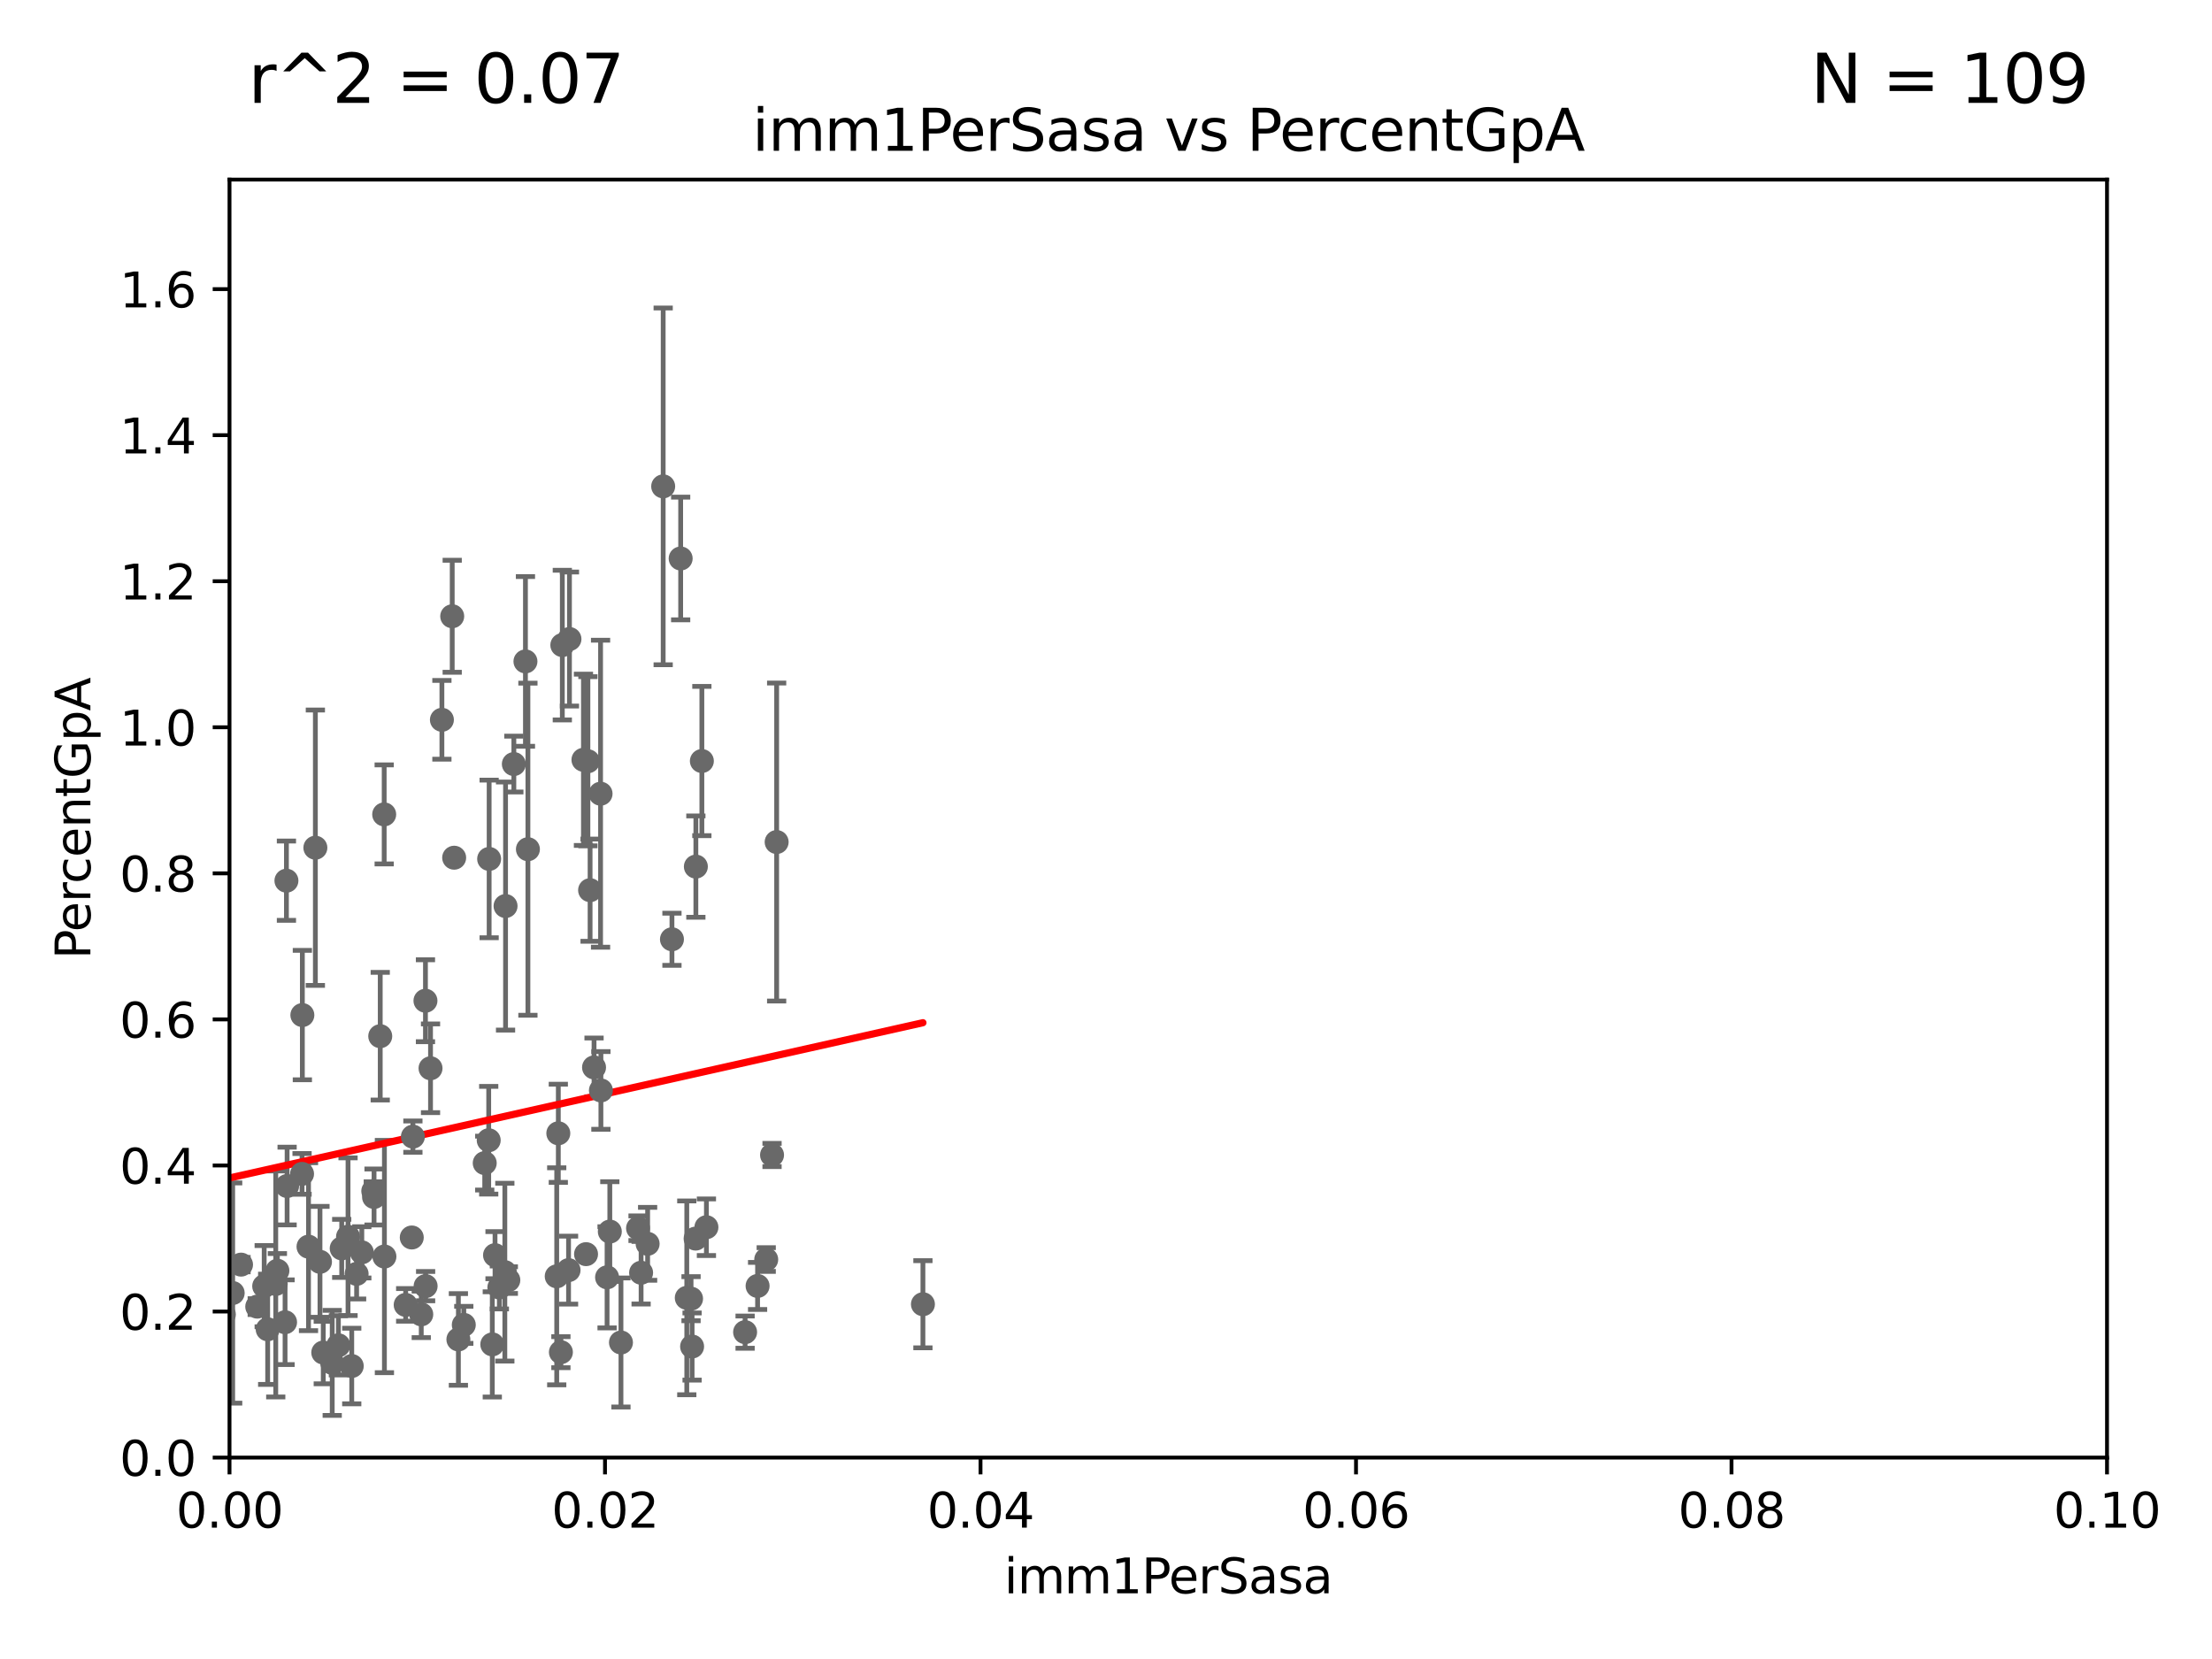 <?xml version="1.0" encoding="utf-8" standalone="no"?>
<!DOCTYPE svg PUBLIC "-//W3C//DTD SVG 1.1//EN"
  "http://www.w3.org/Graphics/SVG/1.1/DTD/svg11.dtd">
<svg xmlns:xlink="http://www.w3.org/1999/xlink" width="460.8pt" height="345.6pt" viewBox="0 0 460.8 345.6" xmlns="http://www.w3.org/2000/svg" version="1.1">
 <defs>
  <style type="text/css">*{stroke-linejoin: round; stroke-linecap: butt}</style>
 </defs>
 <g id="figure_1">
  <g id="patch_1">
   <path d="M 0 345.6 
L 460.8 345.6 
L 460.8 0 
L 0 0 
z
" style="fill: #ffffff"/>
  </g>
  <g id="axes_1">
   <g id="patch_2">
    <path d="M 47.81 303.64 
L 438.93 303.64 
L 438.93 37.411 
L 47.81 37.411 
z
" style="fill: #ffffff"/>
   </g>
   <g id="PathCollection_1">
    <defs>
     <path id="m7e39d10e67" d="M 0 1.118 
C 0.297 1.118 0.581 1 0.791 0.791 
C 1 0.581 1.118 0.297 1.118 0 
C 1.118 -0.297 1 -0.581 0.791 -0.791 
C 0.581 -1 0.297 -1.118 0 -1.118 
C -0.297 -1.118 -0.581 -1 -0.791 -0.791 
C -1 -0.581 -1.118 -0.297 -1.118 0 
C -1.118 0.297 -1 0.581 -0.791 0.791 
C -0.581 1 -0.297 1.118 0 1.118 
z
" style="stroke: #696969"/>
    </defs>
    <g clip-path="url(#p1ad3b4ba24)">
     <use xlink:href="#m7e39d10e67" x="157.819" y="267.887" style="fill: #696969; stroke: #696969"/>
     <use xlink:href="#m7e39d10e67" x="30.918" y="187.24" style="fill: #696969; stroke: #696969"/>
     <use xlink:href="#m7e39d10e67" x="46.63" y="273.817" style="fill: #696969; stroke: #696969"/>
     <use xlink:href="#m7e39d10e67" x="125.18" y="227.157" style="fill: #696969; stroke: #696969"/>
     <use xlink:href="#m7e39d10e67" x="89.687" y="222.541" style="fill: #696969; stroke: #696969"/>
     <use xlink:href="#m7e39d10e67" x="144.961" y="180.528" style="fill: #696969; stroke: #696969"/>
     <use xlink:href="#m7e39d10e67" x="129.358" y="279.665" style="fill: #696969; stroke: #696969"/>
     <use xlink:href="#m7e39d10e67" x="133.553" y="265.133" style="fill: #696969; stroke: #696969"/>
     <use xlink:href="#m7e39d10e67" x="62.923" y="244.543" style="fill: #696969; stroke: #696969"/>
     <use xlink:href="#m7e39d10e67" x="59.384" y="275.444" style="fill: #696969; stroke: #696969"/>
     <use xlink:href="#m7e39d10e67" x="118.441" y="264.592" style="fill: #696969; stroke: #696969"/>
     <use xlink:href="#m7e39d10e67" x="-1" y="273.628" style="fill: #696969; stroke: #696969"/>
     <use xlink:href="#m7e39d10e67" x="-1" y="260.173" style="fill: #696969; stroke: #696969"/>
     <use xlink:href="#m7e39d10e67" x="59.81" y="247.07" style="fill: #696969; stroke: #696969"/>
     <use xlink:href="#m7e39d10e67" x="20.879" y="264.604" style="fill: #696969; stroke: #696969"/>
     <use xlink:href="#m7e39d10e67" x="101.808" y="237.535" style="fill: #696969; stroke: #696969"/>
     <use xlink:href="#m7e39d10e67" x="159.618" y="262.382" style="fill: #696969; stroke: #696969"/>
     <use xlink:href="#m7e39d10e67" x="55.037" y="267.931" style="fill: #696969; stroke: #696969"/>
     <use xlink:href="#m7e39d10e67" x="144.176" y="280.507" style="fill: #696969; stroke: #696969"/>
     <use xlink:href="#m7e39d10e67" x="144.912" y="258.022" style="fill: #696969; stroke: #696969"/>
     <use xlink:href="#m7e39d10e67" x="59.669" y="183.463" style="fill: #696969; stroke: #696969"/>
     <use xlink:href="#m7e39d10e67" x="40.069" y="265.857" style="fill: #696969; stroke: #696969"/>
     <use xlink:href="#m7e39d10e67" x="96.616" y="275.993" style="fill: #696969; stroke: #696969"/>
     <use xlink:href="#m7e39d10e67" x="116.846" y="281.684" style="fill: #696969; stroke: #696969"/>
     <use xlink:href="#m7e39d10e67" x="75.372" y="260.887" style="fill: #696969; stroke: #696969"/>
     <use xlink:href="#m7e39d10e67" x="155.219" y="277.51" style="fill: #696969; stroke: #696969"/>
     <use xlink:href="#m7e39d10e67" x="116.307" y="236.087" style="fill: #696969; stroke: #696969"/>
     <use xlink:href="#m7e39d10e67" x="104.027" y="268.204" style="fill: #696969; stroke: #696969"/>
     <use xlink:href="#m7e39d10e67" x="85.779" y="257.791" style="fill: #696969; stroke: #696969"/>
     <use xlink:href="#m7e39d10e67" x="69.207" y="283.915" style="fill: #696969; stroke: #696969"/>
     <use xlink:href="#m7e39d10e67" x="143.069" y="270.364" style="fill: #696969; stroke: #696969"/>
     <use xlink:href="#m7e39d10e67" x="134.912" y="259.109" style="fill: #696969; stroke: #696969"/>
     <use xlink:href="#m7e39d10e67" x="161.79" y="175.412" style="fill: #696969; stroke: #696969"/>
     <use xlink:href="#m7e39d10e67" x="30.744" y="188.792" style="fill: #696969; stroke: #696969"/>
     <use xlink:href="#m7e39d10e67" x="115.976" y="265.881" style="fill: #696969; stroke: #696969"/>
     <use xlink:href="#m7e39d10e67" x="139.98" y="195.67" style="fill: #696969; stroke: #696969"/>
     <use xlink:href="#m7e39d10e67" x="50.211" y="263.444" style="fill: #696969; stroke: #696969"/>
     <use xlink:href="#m7e39d10e67" x="80.081" y="261.758" style="fill: #696969; stroke: #696969"/>
     <use xlink:href="#m7e39d10e67" x="88.631" y="208.472" style="fill: #696969; stroke: #696969"/>
     <use xlink:href="#m7e39d10e67" x="109.975" y="176.907" style="fill: #696969; stroke: #696969"/>
     <use xlink:href="#m7e39d10e67" x="-1" y="257.887" style="fill: #696969; stroke: #696969"/>
     <use xlink:href="#m7e39d10e67" x="-1" y="258.559" style="fill: #696969; stroke: #696969"/>
     <use xlink:href="#m7e39d10e67" x="38.095" y="231.703" style="fill: #696969; stroke: #696969"/>
     <use xlink:href="#m7e39d10e67" x="45.992" y="255.442" style="fill: #696969; stroke: #696969"/>
     <use xlink:href="#m7e39d10e67" x="15.261" y="213.398" style="fill: #696969; stroke: #696969"/>
     <use xlink:href="#m7e39d10e67" x="132.917" y="255.861" style="fill: #696969; stroke: #696969"/>
     <use xlink:href="#m7e39d10e67" x="19.279" y="273.702" style="fill: #696969; stroke: #696969"/>
     <use xlink:href="#m7e39d10e67" x="80.033" y="169.654" style="fill: #696969; stroke: #696969"/>
     <use xlink:href="#m7e39d10e67" x="160.83" y="240.605" style="fill: #696969; stroke: #696969"/>
     <use xlink:href="#m7e39d10e67" x="67.343" y="281.76" style="fill: #696969; stroke: #696969"/>
     <use xlink:href="#m7e39d10e67" x="66.658" y="262.862" style="fill: #696969; stroke: #696969"/>
     <use xlink:href="#m7e39d10e67" x="70.493" y="280.252" style="fill: #696969; stroke: #696969"/>
     <use xlink:href="#m7e39d10e67" x="64.269" y="259.704" style="fill: #696969; stroke: #696969"/>
     <use xlink:href="#m7e39d10e67" x="74.29" y="265.375" style="fill: #696969; stroke: #696969"/>
     <use xlink:href="#m7e39d10e67" x="122.926" y="185.44" style="fill: #696969; stroke: #696969"/>
     <use xlink:href="#m7e39d10e67" x="102.554" y="280.062" style="fill: #696969; stroke: #696969"/>
     <use xlink:href="#m7e39d10e67" x="105.895" y="266.665" style="fill: #696969; stroke: #696969"/>
     <use xlink:href="#m7e39d10e67" x="103.123" y="261.473" style="fill: #696969; stroke: #696969"/>
     <use xlink:href="#m7e39d10e67" x="-1" y="261.127" style="fill: #696969; stroke: #696969"/>
     <use xlink:href="#m7e39d10e67" x="-1" y="262.472" style="fill: #696969; stroke: #696969"/>
     <use xlink:href="#m7e39d10e67" x="192.262" y="271.695" style="fill: #696969; stroke: #696969"/>
     <use xlink:href="#m7e39d10e67" x="-1" y="262.9" style="fill: #696969; stroke: #696969"/>
     <use xlink:href="#m7e39d10e67" x="-1" y="277.86" style="fill: #696969; stroke: #696969"/>
     <use xlink:href="#m7e39d10e67" x="87.756" y="273.807" style="fill: #696969; stroke: #696969"/>
     <use xlink:href="#m7e39d10e67" x="127.036" y="256.559" style="fill: #696969; stroke: #696969"/>
     <use xlink:href="#m7e39d10e67" x="10.495" y="273.883" style="fill: #696969; stroke: #696969"/>
     <use xlink:href="#m7e39d10e67" x="71.184" y="260.062" style="fill: #696969; stroke: #696969"/>
     <use xlink:href="#m7e39d10e67" x="73.275" y="284.567" style="fill: #696969; stroke: #696969"/>
     <use xlink:href="#m7e39d10e67" x="77.761" y="248.122" style="fill: #696969; stroke: #696969"/>
     <use xlink:href="#m7e39d10e67" x="62.987" y="211.459" style="fill: #696969; stroke: #696969"/>
     <use xlink:href="#m7e39d10e67" x="53.588" y="272.193" style="fill: #696969; stroke: #696969"/>
     <use xlink:href="#m7e39d10e67" x="101.898" y="178.932" style="fill: #696969; stroke: #696969"/>
     <use xlink:href="#m7e39d10e67" x="41.562" y="216.408" style="fill: #696969; stroke: #696969"/>
     <use xlink:href="#m7e39d10e67" x="94.204" y="128.379" style="fill: #696969; stroke: #696969"/>
     <use xlink:href="#m7e39d10e67" x="109.461" y="137.784" style="fill: #696969; stroke: #696969"/>
     <use xlink:href="#m7e39d10e67" x="86.014" y="236.78" style="fill: #696969; stroke: #696969"/>
     <use xlink:href="#m7e39d10e67" x="121.544" y="158.28" style="fill: #696969; stroke: #696969"/>
     <use xlink:href="#m7e39d10e67" x="48.472" y="269.36" style="fill: #696969; stroke: #696969"/>
     <use xlink:href="#m7e39d10e67" x="57.786" y="264.72" style="fill: #696969; stroke: #696969"/>
     <use xlink:href="#m7e39d10e67" x="72.502" y="257.632" style="fill: #696969; stroke: #696969"/>
     <use xlink:href="#m7e39d10e67" x="57.444" y="267.476" style="fill: #696969; stroke: #696969"/>
     <use xlink:href="#m7e39d10e67" x="126.465" y="266.089" style="fill: #696969; stroke: #696969"/>
     <use xlink:href="#m7e39d10e67" x="147.16" y="255.653" style="fill: #696969; stroke: #696969"/>
     <use xlink:href="#m7e39d10e67" x="39.331" y="267.765" style="fill: #696969; stroke: #696969"/>
     <use xlink:href="#m7e39d10e67" x="84.51" y="271.833" style="fill: #696969; stroke: #696969"/>
     <use xlink:href="#m7e39d10e67" x="105.166" y="265.011" style="fill: #696969; stroke: #696969"/>
     <use xlink:href="#m7e39d10e67" x="100.978" y="242.295" style="fill: #696969; stroke: #696969"/>
     <use xlink:href="#m7e39d10e67" x="94.61" y="178.676" style="fill: #696969; stroke: #696969"/>
     <use xlink:href="#m7e39d10e67" x="77.921" y="249.355" style="fill: #696969; stroke: #696969"/>
     <use xlink:href="#m7e39d10e67" x="29.22" y="247.439" style="fill: #696969; stroke: #696969"/>
     <use xlink:href="#m7e39d10e67" x="95.492" y="279.03" style="fill: #696969; stroke: #696969"/>
     <use xlink:href="#m7e39d10e67" x="55.762" y="276.916" style="fill: #696969; stroke: #696969"/>
     <use xlink:href="#m7e39d10e67" x="123.75" y="222.361" style="fill: #696969; stroke: #696969"/>
     <use xlink:href="#m7e39d10e67" x="65.697" y="176.593" style="fill: #696969; stroke: #696969"/>
     <use xlink:href="#m7e39d10e67" x="141.795" y="116.343" style="fill: #696969; stroke: #696969"/>
     <use xlink:href="#m7e39d10e67" x="146.211" y="158.536" style="fill: #696969; stroke: #696969"/>
     <use xlink:href="#m7e39d10e67" x="92.057" y="149.949" style="fill: #696969; stroke: #696969"/>
     <use xlink:href="#m7e39d10e67" x="-1" y="258.58" style="fill: #696969; stroke: #696969"/>
     <use xlink:href="#m7e39d10e67" x="-1" y="261.161" style="fill: #696969; stroke: #696969"/>
     <use xlink:href="#m7e39d10e67" x="105.316" y="188.745" style="fill: #696969; stroke: #696969"/>
     <use xlink:href="#m7e39d10e67" x="79.211" y="215.856" style="fill: #696969; stroke: #696969"/>
     <use xlink:href="#m7e39d10e67" x="88.664" y="267.923" style="fill: #696969; stroke: #696969"/>
     <use xlink:href="#m7e39d10e67" x="118.629" y="133.12" style="fill: #696969; stroke: #696969"/>
     <use xlink:href="#m7e39d10e67" x="138.152" y="101.32" style="fill: #696969; stroke: #696969"/>
     <use xlink:href="#m7e39d10e67" x="125.109" y="165.344" style="fill: #696969; stroke: #696969"/>
     <use xlink:href="#m7e39d10e67" x="122.473" y="158.583" style="fill: #696969; stroke: #696969"/>
     <use xlink:href="#m7e39d10e67" x="117.142" y="134.383" style="fill: #696969; stroke: #696969"/>
     <use xlink:href="#m7e39d10e67" x="107.044" y="159.169" style="fill: #696969; stroke: #696969"/>
     <use xlink:href="#m7e39d10e67" x="122.083" y="261.263" style="fill: #696969; stroke: #696969"/>
     <use xlink:href="#m7e39d10e67" x="-1" y="255.908" style="fill: #696969; stroke: #696969"/>
     <use xlink:href="#m7e39d10e67" x="-1" y="259.131" style="fill: #696969; stroke: #696969"/>
     <use xlink:href="#m7e39d10e67" x="143.959" y="270.538" style="fill: #696969; stroke: #696969"/>
    </g>
   </g>
   <g id="matplotlib.axis_1">
    <g id="xtick_1">
     <g id="line2d_1">
      <defs>
       <path id="m40f88577bb" d="M 0 0 
L 0 3.5 
" style="stroke: #000000; stroke-width: 0.8"/>
      </defs>
      <g>
       <use xlink:href="#m40f88577bb" x="47.81" y="303.64" style="stroke: #000000; stroke-width: 0.8"/>
      </g>
     </g>
     <g id="text_1">
      <!-- 0.00 -->
      <g transform="translate(36.677 318.238)scale(0.1 -0.1)">
       <defs>
        <path id="DejaVuSans-30" d="M 2034 4250 
Q 1547 4250 1301 3770 
Q 1056 3291 1056 2328 
Q 1056 1369 1301 889 
Q 1547 409 2034 409 
Q 2525 409 2770 889 
Q 3016 1369 3016 2328 
Q 3016 3291 2770 3770 
Q 2525 4250 2034 4250 
z
M 2034 4750 
Q 2819 4750 3233 4129 
Q 3647 3509 3647 2328 
Q 3647 1150 3233 529 
Q 2819 -91 2034 -91 
Q 1250 -91 836 529 
Q 422 1150 422 2328 
Q 422 3509 836 4129 
Q 1250 4750 2034 4750 
z
" transform="scale(0.016)"/>
        <path id="DejaVuSans-2e" d="M 684 794 
L 1344 794 
L 1344 0 
L 684 0 
L 684 794 
z
" transform="scale(0.016)"/>
       </defs>
       <use xlink:href="#DejaVuSans-30"/>
       <use xlink:href="#DejaVuSans-2e" x="63.623"/>
       <use xlink:href="#DejaVuSans-30" x="95.41"/>
       <use xlink:href="#DejaVuSans-30" x="159.033"/>
      </g>
     </g>
    </g>
    <g id="xtick_2">
     <g id="line2d_2">
      <g>
       <use xlink:href="#m40f88577bb" x="126.034" y="303.64" style="stroke: #000000; stroke-width: 0.8"/>
      </g>
     </g>
     <g id="text_2">
      <!-- 0.02 -->
      <g transform="translate(114.901 318.238)scale(0.1 -0.1)">
       <defs>
        <path id="DejaVuSans-32" d="M 1228 531 
L 3431 531 
L 3431 0 
L 469 0 
L 469 531 
Q 828 903 1448 1529 
Q 2069 2156 2228 2338 
Q 2531 2678 2651 2914 
Q 2772 3150 2772 3378 
Q 2772 3750 2511 3984 
Q 2250 4219 1831 4219 
Q 1534 4219 1204 4116 
Q 875 4013 500 3803 
L 500 4441 
Q 881 4594 1212 4672 
Q 1544 4750 1819 4750 
Q 2544 4750 2975 4387 
Q 3406 4025 3406 3419 
Q 3406 3131 3298 2873 
Q 3191 2616 2906 2266 
Q 2828 2175 2409 1742 
Q 1991 1309 1228 531 
z
" transform="scale(0.016)"/>
       </defs>
       <use xlink:href="#DejaVuSans-30"/>
       <use xlink:href="#DejaVuSans-2e" x="63.623"/>
       <use xlink:href="#DejaVuSans-30" x="95.41"/>
       <use xlink:href="#DejaVuSans-32" x="159.033"/>
      </g>
     </g>
    </g>
    <g id="xtick_3">
     <g id="line2d_3">
      <g>
       <use xlink:href="#m40f88577bb" x="204.258" y="303.64" style="stroke: #000000; stroke-width: 0.8"/>
      </g>
     </g>
     <g id="text_3">
      <!-- 0.04 -->
      <g transform="translate(193.125 318.238)scale(0.1 -0.1)">
       <defs>
        <path id="DejaVuSans-34" d="M 2419 4116 
L 825 1625 
L 2419 1625 
L 2419 4116 
z
M 2253 4666 
L 3047 4666 
L 3047 1625 
L 3713 1625 
L 3713 1100 
L 3047 1100 
L 3047 0 
L 2419 0 
L 2419 1100 
L 313 1100 
L 313 1709 
L 2253 4666 
z
" transform="scale(0.016)"/>
       </defs>
       <use xlink:href="#DejaVuSans-30"/>
       <use xlink:href="#DejaVuSans-2e" x="63.623"/>
       <use xlink:href="#DejaVuSans-30" x="95.41"/>
       <use xlink:href="#DejaVuSans-34" x="159.033"/>
      </g>
     </g>
    </g>
    <g id="xtick_4">
     <g id="line2d_4">
      <g>
       <use xlink:href="#m40f88577bb" x="282.482" y="303.64" style="stroke: #000000; stroke-width: 0.8"/>
      </g>
     </g>
     <g id="text_4">
      <!-- 0.06 -->
      <g transform="translate(271.349 318.238)scale(0.1 -0.1)">
       <defs>
        <path id="DejaVuSans-36" d="M 2113 2584 
Q 1688 2584 1439 2293 
Q 1191 2003 1191 1497 
Q 1191 994 1439 701 
Q 1688 409 2113 409 
Q 2538 409 2786 701 
Q 3034 994 3034 1497 
Q 3034 2003 2786 2293 
Q 2538 2584 2113 2584 
z
M 3366 4563 
L 3366 3988 
Q 3128 4100 2886 4159 
Q 2644 4219 2406 4219 
Q 1781 4219 1451 3797 
Q 1122 3375 1075 2522 
Q 1259 2794 1537 2939 
Q 1816 3084 2150 3084 
Q 2853 3084 3261 2657 
Q 3669 2231 3669 1497 
Q 3669 778 3244 343 
Q 2819 -91 2113 -91 
Q 1303 -91 875 529 
Q 447 1150 447 2328 
Q 447 3434 972 4092 
Q 1497 4750 2381 4750 
Q 2619 4750 2861 4703 
Q 3103 4656 3366 4563 
z
" transform="scale(0.016)"/>
       </defs>
       <use xlink:href="#DejaVuSans-30"/>
       <use xlink:href="#DejaVuSans-2e" x="63.623"/>
       <use xlink:href="#DejaVuSans-30" x="95.41"/>
       <use xlink:href="#DejaVuSans-36" x="159.033"/>
      </g>
     </g>
    </g>
    <g id="xtick_5">
     <g id="line2d_5">
      <g>
       <use xlink:href="#m40f88577bb" x="360.706" y="303.64" style="stroke: #000000; stroke-width: 0.8"/>
      </g>
     </g>
     <g id="text_5">
      <!-- 0.08 -->
      <g transform="translate(349.573 318.238)scale(0.1 -0.1)">
       <defs>
        <path id="DejaVuSans-38" d="M 2034 2216 
Q 1584 2216 1326 1975 
Q 1069 1734 1069 1313 
Q 1069 891 1326 650 
Q 1584 409 2034 409 
Q 2484 409 2743 651 
Q 3003 894 3003 1313 
Q 3003 1734 2745 1975 
Q 2488 2216 2034 2216 
z
M 1403 2484 
Q 997 2584 770 2862 
Q 544 3141 544 3541 
Q 544 4100 942 4425 
Q 1341 4750 2034 4750 
Q 2731 4750 3128 4425 
Q 3525 4100 3525 3541 
Q 3525 3141 3298 2862 
Q 3072 2584 2669 2484 
Q 3125 2378 3379 2068 
Q 3634 1759 3634 1313 
Q 3634 634 3220 271 
Q 2806 -91 2034 -91 
Q 1263 -91 848 271 
Q 434 634 434 1313 
Q 434 1759 690 2068 
Q 947 2378 1403 2484 
z
M 1172 3481 
Q 1172 3119 1398 2916 
Q 1625 2713 2034 2713 
Q 2441 2713 2670 2916 
Q 2900 3119 2900 3481 
Q 2900 3844 2670 4047 
Q 2441 4250 2034 4250 
Q 1625 4250 1398 4047 
Q 1172 3844 1172 3481 
z
" transform="scale(0.016)"/>
       </defs>
       <use xlink:href="#DejaVuSans-30"/>
       <use xlink:href="#DejaVuSans-2e" x="63.623"/>
       <use xlink:href="#DejaVuSans-30" x="95.41"/>
       <use xlink:href="#DejaVuSans-38" x="159.033"/>
      </g>
     </g>
    </g>
    <g id="xtick_6">
     <g id="line2d_6">
      <g>
       <use xlink:href="#m40f88577bb" x="438.93" y="303.64" style="stroke: #000000; stroke-width: 0.8"/>
      </g>
     </g>
     <g id="text_6">
      <!-- 0.10 -->
      <g transform="translate(427.797 318.238)scale(0.1 -0.1)">
       <defs>
        <path id="DejaVuSans-31" d="M 794 531 
L 1825 531 
L 1825 4091 
L 703 3866 
L 703 4441 
L 1819 4666 
L 2450 4666 
L 2450 531 
L 3481 531 
L 3481 0 
L 794 0 
L 794 531 
z
" transform="scale(0.016)"/>
       </defs>
       <use xlink:href="#DejaVuSans-30"/>
       <use xlink:href="#DejaVuSans-2e" x="63.623"/>
       <use xlink:href="#DejaVuSans-31" x="95.41"/>
       <use xlink:href="#DejaVuSans-30" x="159.033"/>
      </g>
     </g>
    </g>
    <g id="text_7">
     <!-- imm1PerSasa -->
     <g transform="translate(209.186 331.917)scale(0.1 -0.1)">
      <defs>
       <path id="DejaVuSans-69" d="M 603 3500 
L 1178 3500 
L 1178 0 
L 603 0 
L 603 3500 
z
M 603 4863 
L 1178 4863 
L 1178 4134 
L 603 4134 
L 603 4863 
z
" transform="scale(0.016)"/>
       <path id="DejaVuSans-6d" d="M 3328 2828 
Q 3544 3216 3844 3400 
Q 4144 3584 4550 3584 
Q 5097 3584 5394 3201 
Q 5691 2819 5691 2113 
L 5691 0 
L 5113 0 
L 5113 2094 
Q 5113 2597 4934 2840 
Q 4756 3084 4391 3084 
Q 3944 3084 3684 2787 
Q 3425 2491 3425 1978 
L 3425 0 
L 2847 0 
L 2847 2094 
Q 2847 2600 2669 2842 
Q 2491 3084 2119 3084 
Q 1678 3084 1418 2786 
Q 1159 2488 1159 1978 
L 1159 0 
L 581 0 
L 581 3500 
L 1159 3500 
L 1159 2956 
Q 1356 3278 1631 3431 
Q 1906 3584 2284 3584 
Q 2666 3584 2933 3390 
Q 3200 3197 3328 2828 
z
" transform="scale(0.016)"/>
       <path id="DejaVuSans-50" d="M 1259 4147 
L 1259 2394 
L 2053 2394 
Q 2494 2394 2734 2622 
Q 2975 2850 2975 3272 
Q 2975 3691 2734 3919 
Q 2494 4147 2053 4147 
L 1259 4147 
z
M 628 4666 
L 2053 4666 
Q 2838 4666 3239 4311 
Q 3641 3956 3641 3272 
Q 3641 2581 3239 2228 
Q 2838 1875 2053 1875 
L 1259 1875 
L 1259 0 
L 628 0 
L 628 4666 
z
" transform="scale(0.016)"/>
       <path id="DejaVuSans-65" d="M 3597 1894 
L 3597 1613 
L 953 1613 
Q 991 1019 1311 708 
Q 1631 397 2203 397 
Q 2534 397 2845 478 
Q 3156 559 3463 722 
L 3463 178 
Q 3153 47 2828 -22 
Q 2503 -91 2169 -91 
Q 1331 -91 842 396 
Q 353 884 353 1716 
Q 353 2575 817 3079 
Q 1281 3584 2069 3584 
Q 2775 3584 3186 3129 
Q 3597 2675 3597 1894 
z
M 3022 2063 
Q 3016 2534 2758 2815 
Q 2500 3097 2075 3097 
Q 1594 3097 1305 2825 
Q 1016 2553 972 2059 
L 3022 2063 
z
" transform="scale(0.016)"/>
       <path id="DejaVuSans-72" d="M 2631 2963 
Q 2534 3019 2420 3045 
Q 2306 3072 2169 3072 
Q 1681 3072 1420 2755 
Q 1159 2438 1159 1844 
L 1159 0 
L 581 0 
L 581 3500 
L 1159 3500 
L 1159 2956 
Q 1341 3275 1631 3429 
Q 1922 3584 2338 3584 
Q 2397 3584 2469 3576 
Q 2541 3569 2628 3553 
L 2631 2963 
z
" transform="scale(0.016)"/>
       <path id="DejaVuSans-53" d="M 3425 4513 
L 3425 3897 
Q 3066 4069 2747 4153 
Q 2428 4238 2131 4238 
Q 1616 4238 1336 4038 
Q 1056 3838 1056 3469 
Q 1056 3159 1242 3001 
Q 1428 2844 1947 2747 
L 2328 2669 
Q 3034 2534 3370 2195 
Q 3706 1856 3706 1288 
Q 3706 609 3251 259 
Q 2797 -91 1919 -91 
Q 1588 -91 1214 -16 
Q 841 59 441 206 
L 441 856 
Q 825 641 1194 531 
Q 1563 422 1919 422 
Q 2459 422 2753 634 
Q 3047 847 3047 1241 
Q 3047 1584 2836 1778 
Q 2625 1972 2144 2069 
L 1759 2144 
Q 1053 2284 737 2584 
Q 422 2884 422 3419 
Q 422 4038 858 4394 
Q 1294 4750 2059 4750 
Q 2388 4750 2728 4690 
Q 3069 4631 3425 4513 
z
" transform="scale(0.016)"/>
       <path id="DejaVuSans-61" d="M 2194 1759 
Q 1497 1759 1228 1600 
Q 959 1441 959 1056 
Q 959 750 1161 570 
Q 1363 391 1709 391 
Q 2188 391 2477 730 
Q 2766 1069 2766 1631 
L 2766 1759 
L 2194 1759 
z
M 3341 1997 
L 3341 0 
L 2766 0 
L 2766 531 
Q 2569 213 2275 61 
Q 1981 -91 1556 -91 
Q 1019 -91 701 211 
Q 384 513 384 1019 
Q 384 1609 779 1909 
Q 1175 2209 1959 2209 
L 2766 2209 
L 2766 2266 
Q 2766 2663 2505 2880 
Q 2244 3097 1772 3097 
Q 1472 3097 1187 3025 
Q 903 2953 641 2809 
L 641 3341 
Q 956 3463 1253 3523 
Q 1550 3584 1831 3584 
Q 2591 3584 2966 3190 
Q 3341 2797 3341 1997 
z
" transform="scale(0.016)"/>
       <path id="DejaVuSans-73" d="M 2834 3397 
L 2834 2853 
Q 2591 2978 2328 3040 
Q 2066 3103 1784 3103 
Q 1356 3103 1142 2972 
Q 928 2841 928 2578 
Q 928 2378 1081 2264 
Q 1234 2150 1697 2047 
L 1894 2003 
Q 2506 1872 2764 1633 
Q 3022 1394 3022 966 
Q 3022 478 2636 193 
Q 2250 -91 1575 -91 
Q 1294 -91 989 -36 
Q 684 19 347 128 
L 347 722 
Q 666 556 975 473 
Q 1284 391 1588 391 
Q 1994 391 2212 530 
Q 2431 669 2431 922 
Q 2431 1156 2273 1281 
Q 2116 1406 1581 1522 
L 1381 1569 
Q 847 1681 609 1914 
Q 372 2147 372 2553 
Q 372 3047 722 3315 
Q 1072 3584 1716 3584 
Q 2034 3584 2315 3537 
Q 2597 3491 2834 3397 
z
" transform="scale(0.016)"/>
      </defs>
      <use xlink:href="#DejaVuSans-69"/>
      <use xlink:href="#DejaVuSans-6d" x="27.783"/>
      <use xlink:href="#DejaVuSans-6d" x="125.195"/>
      <use xlink:href="#DejaVuSans-31" x="222.607"/>
      <use xlink:href="#DejaVuSans-50" x="286.23"/>
      <use xlink:href="#DejaVuSans-65" x="342.908"/>
      <use xlink:href="#DejaVuSans-72" x="404.432"/>
      <use xlink:href="#DejaVuSans-53" x="445.545"/>
      <use xlink:href="#DejaVuSans-61" x="509.021"/>
      <use xlink:href="#DejaVuSans-73" x="570.301"/>
      <use xlink:href="#DejaVuSans-61" x="622.4"/>
     </g>
    </g>
   </g>
   <g id="matplotlib.axis_2">
    <g id="ytick_1">
     <g id="line2d_7">
      <defs>
       <path id="m44a69c8bc1" d="M 0 0 
L -3.5 0 
" style="stroke: #000000; stroke-width: 0.8"/>
      </defs>
      <g>
       <use xlink:href="#m44a69c8bc1" x="47.81" y="303.64" style="stroke: #000000; stroke-width: 0.8"/>
      </g>
     </g>
     <g id="text_8">
      <!-- 0.0 -->
      <g transform="translate(24.907 307.439)scale(0.1 -0.1)">
       <use xlink:href="#DejaVuSans-30"/>
       <use xlink:href="#DejaVuSans-2e" x="63.623"/>
       <use xlink:href="#DejaVuSans-30" x="95.41"/>
      </g>
     </g>
    </g>
    <g id="ytick_2">
     <g id="line2d_8">
      <g>
       <use xlink:href="#m44a69c8bc1" x="47.81" y="273.214" style="stroke: #000000; stroke-width: 0.8"/>
      </g>
     </g>
     <g id="text_9">
      <!-- 0.2 -->
      <g transform="translate(24.907 277.013)scale(0.1 -0.1)">
       <use xlink:href="#DejaVuSans-30"/>
       <use xlink:href="#DejaVuSans-2e" x="63.623"/>
       <use xlink:href="#DejaVuSans-32" x="95.41"/>
      </g>
     </g>
    </g>
    <g id="ytick_3">
     <g id="line2d_9">
      <g>
       <use xlink:href="#m44a69c8bc1" x="47.81" y="242.788" style="stroke: #000000; stroke-width: 0.8"/>
      </g>
     </g>
     <g id="text_10">
      <!-- 0.4 -->
      <g transform="translate(24.907 246.587)scale(0.1 -0.1)">
       <use xlink:href="#DejaVuSans-30"/>
       <use xlink:href="#DejaVuSans-2e" x="63.623"/>
       <use xlink:href="#DejaVuSans-34" x="95.41"/>
      </g>
     </g>
    </g>
    <g id="ytick_4">
     <g id="line2d_10">
      <g>
       <use xlink:href="#m44a69c8bc1" x="47.81" y="212.362" style="stroke: #000000; stroke-width: 0.8"/>
      </g>
     </g>
     <g id="text_11">
      <!-- 0.6 -->
      <g transform="translate(24.907 216.161)scale(0.1 -0.1)">
       <use xlink:href="#DejaVuSans-30"/>
       <use xlink:href="#DejaVuSans-2e" x="63.623"/>
       <use xlink:href="#DejaVuSans-36" x="95.41"/>
      </g>
     </g>
    </g>
    <g id="ytick_5">
     <g id="line2d_11">
      <g>
       <use xlink:href="#m44a69c8bc1" x="47.81" y="181.935" style="stroke: #000000; stroke-width: 0.8"/>
      </g>
     </g>
     <g id="text_12">
      <!-- 0.8 -->
      <g transform="translate(24.907 185.735)scale(0.1 -0.1)">
       <use xlink:href="#DejaVuSans-30"/>
       <use xlink:href="#DejaVuSans-2e" x="63.623"/>
       <use xlink:href="#DejaVuSans-38" x="95.41"/>
      </g>
     </g>
    </g>
    <g id="ytick_6">
     <g id="line2d_12">
      <g>
       <use xlink:href="#m44a69c8bc1" x="47.81" y="151.509" style="stroke: #000000; stroke-width: 0.8"/>
      </g>
     </g>
     <g id="text_13">
      <!-- 1.0 -->
      <g transform="translate(24.907 155.308)scale(0.1 -0.1)">
       <use xlink:href="#DejaVuSans-31"/>
       <use xlink:href="#DejaVuSans-2e" x="63.623"/>
       <use xlink:href="#DejaVuSans-30" x="95.41"/>
      </g>
     </g>
    </g>
    <g id="ytick_7">
     <g id="line2d_13">
      <g>
       <use xlink:href="#m44a69c8bc1" x="47.81" y="121.083" style="stroke: #000000; stroke-width: 0.8"/>
      </g>
     </g>
     <g id="text_14">
      <!-- 1.2 -->
      <g transform="translate(24.907 124.882)scale(0.1 -0.1)">
       <use xlink:href="#DejaVuSans-31"/>
       <use xlink:href="#DejaVuSans-2e" x="63.623"/>
       <use xlink:href="#DejaVuSans-32" x="95.41"/>
      </g>
     </g>
    </g>
    <g id="ytick_8">
     <g id="line2d_14">
      <g>
       <use xlink:href="#m44a69c8bc1" x="47.81" y="90.657" style="stroke: #000000; stroke-width: 0.8"/>
      </g>
     </g>
     <g id="text_15">
      <!-- 1.4 -->
      <g transform="translate(24.907 94.456)scale(0.1 -0.1)">
       <use xlink:href="#DejaVuSans-31"/>
       <use xlink:href="#DejaVuSans-2e" x="63.623"/>
       <use xlink:href="#DejaVuSans-34" x="95.41"/>
      </g>
     </g>
    </g>
    <g id="ytick_9">
     <g id="line2d_15">
      <g>
       <use xlink:href="#m44a69c8bc1" x="47.81" y="60.231" style="stroke: #000000; stroke-width: 0.8"/>
      </g>
     </g>
     <g id="text_16">
      <!-- 1.6 -->
      <g transform="translate(24.907 64.03)scale(0.1 -0.1)">
       <use xlink:href="#DejaVuSans-31"/>
       <use xlink:href="#DejaVuSans-2e" x="63.623"/>
       <use xlink:href="#DejaVuSans-36" x="95.41"/>
      </g>
     </g>
    </g>
    <g id="text_17">
     <!-- PercentGpA -->
     <g transform="translate(18.827 199.802)rotate(-90)scale(0.1 -0.1)">
      <defs>
       <path id="DejaVuSans-63" d="M 3122 3366 
L 3122 2828 
Q 2878 2963 2633 3030 
Q 2388 3097 2138 3097 
Q 1578 3097 1268 2742 
Q 959 2388 959 1747 
Q 959 1106 1268 751 
Q 1578 397 2138 397 
Q 2388 397 2633 464 
Q 2878 531 3122 666 
L 3122 134 
Q 2881 22 2623 -34 
Q 2366 -91 2075 -91 
Q 1284 -91 818 406 
Q 353 903 353 1747 
Q 353 2603 823 3093 
Q 1294 3584 2113 3584 
Q 2378 3584 2631 3529 
Q 2884 3475 3122 3366 
z
" transform="scale(0.016)"/>
       <path id="DejaVuSans-6e" d="M 3513 2113 
L 3513 0 
L 2938 0 
L 2938 2094 
Q 2938 2591 2744 2837 
Q 2550 3084 2163 3084 
Q 1697 3084 1428 2787 
Q 1159 2491 1159 1978 
L 1159 0 
L 581 0 
L 581 3500 
L 1159 3500 
L 1159 2956 
Q 1366 3272 1645 3428 
Q 1925 3584 2291 3584 
Q 2894 3584 3203 3211 
Q 3513 2838 3513 2113 
z
" transform="scale(0.016)"/>
       <path id="DejaVuSans-74" d="M 1172 4494 
L 1172 3500 
L 2356 3500 
L 2356 3053 
L 1172 3053 
L 1172 1153 
Q 1172 725 1289 603 
Q 1406 481 1766 481 
L 2356 481 
L 2356 0 
L 1766 0 
Q 1100 0 847 248 
Q 594 497 594 1153 
L 594 3053 
L 172 3053 
L 172 3500 
L 594 3500 
L 594 4494 
L 1172 4494 
z
" transform="scale(0.016)"/>
       <path id="DejaVuSans-47" d="M 3809 666 
L 3809 1919 
L 2778 1919 
L 2778 2438 
L 4434 2438 
L 4434 434 
Q 4069 175 3628 42 
Q 3188 -91 2688 -91 
Q 1594 -91 976 548 
Q 359 1188 359 2328 
Q 359 3472 976 4111 
Q 1594 4750 2688 4750 
Q 3144 4750 3555 4637 
Q 3966 4525 4313 4306 
L 4313 3634 
Q 3963 3931 3569 4081 
Q 3175 4231 2741 4231 
Q 1884 4231 1454 3753 
Q 1025 3275 1025 2328 
Q 1025 1384 1454 906 
Q 1884 428 2741 428 
Q 3075 428 3337 486 
Q 3600 544 3809 666 
z
" transform="scale(0.016)"/>
       <path id="DejaVuSans-70" d="M 1159 525 
L 1159 -1331 
L 581 -1331 
L 581 3500 
L 1159 3500 
L 1159 2969 
Q 1341 3281 1617 3432 
Q 1894 3584 2278 3584 
Q 2916 3584 3314 3078 
Q 3713 2572 3713 1747 
Q 3713 922 3314 415 
Q 2916 -91 2278 -91 
Q 1894 -91 1617 61 
Q 1341 213 1159 525 
z
M 3116 1747 
Q 3116 2381 2855 2742 
Q 2594 3103 2138 3103 
Q 1681 3103 1420 2742 
Q 1159 2381 1159 1747 
Q 1159 1113 1420 752 
Q 1681 391 2138 391 
Q 2594 391 2855 752 
Q 3116 1113 3116 1747 
z
" transform="scale(0.016)"/>
       <path id="DejaVuSans-41" d="M 2188 4044 
L 1331 1722 
L 3047 1722 
L 2188 4044 
z
M 1831 4666 
L 2547 4666 
L 4325 0 
L 3669 0 
L 3244 1197 
L 1141 1197 
L 716 0 
L 50 0 
L 1831 4666 
z
" transform="scale(0.016)"/>
      </defs>
      <use xlink:href="#DejaVuSans-50"/>
      <use xlink:href="#DejaVuSans-65" x="56.678"/>
      <use xlink:href="#DejaVuSans-72" x="118.201"/>
      <use xlink:href="#DejaVuSans-63" x="157.064"/>
      <use xlink:href="#DejaVuSans-65" x="212.045"/>
      <use xlink:href="#DejaVuSans-6e" x="273.568"/>
      <use xlink:href="#DejaVuSans-74" x="336.947"/>
      <use xlink:href="#DejaVuSans-47" x="376.156"/>
      <use xlink:href="#DejaVuSans-70" x="453.646"/>
      <use xlink:href="#DejaVuSans-41" x="517.123"/>
     </g>
    </g>
   </g>
   <g id="LineCollection_1">
    <path d="M 157.819 272.79 
L 157.819 262.985 
" clip-path="url(#p1ad3b4ba24)" style="fill: none; stroke: #696969"/>
    <path d="M 30.918 209.699 
L 30.918 164.781 
" clip-path="url(#p1ad3b4ba24)" style="fill: none; stroke: #696969"/>
    <path d="M 46.63 277.282 
L 46.63 270.352 
" clip-path="url(#p1ad3b4ba24)" style="fill: none; stroke: #696969"/>
    <path d="M 125.18 235.252 
L 125.18 219.062 
" clip-path="url(#p1ad3b4ba24)" style="fill: none; stroke: #696969"/>
    <path d="M 89.687 231.786 
L 89.687 213.297 
" clip-path="url(#p1ad3b4ba24)" style="fill: none; stroke: #696969"/>
    <path d="M 144.961 191.081 
L 144.961 169.975 
" clip-path="url(#p1ad3b4ba24)" style="fill: none; stroke: #696969"/>
    <path d="M 129.358 293.104 
L 129.358 266.226 
" clip-path="url(#p1ad3b4ba24)" style="fill: none; stroke: #696969"/>
    <path d="M 133.553 271.649 
L 133.553 258.618 
" clip-path="url(#p1ad3b4ba24)" style="fill: none; stroke: #696969"/>
    <path d="M 62.923 248.782 
L 62.923 240.304 
" clip-path="url(#p1ad3b4ba24)" style="fill: none; stroke: #696969"/>
    <path d="M 59.384 284.267 
L 59.384 266.62 
" clip-path="url(#p1ad3b4ba24)" style="fill: none; stroke: #696969"/>
    <path d="M 118.441 271.668 
L 118.441 257.516 
" clip-path="url(#p1ad3b4ba24)" style="fill: none; stroke: #696969"/>
    <path clip-path="url(#p1ad3b4ba24)" style="fill: none; stroke: #696969"/>
    <path clip-path="url(#p1ad3b4ba24)" style="fill: none; stroke: #696969"/>
    <path d="M 59.81 255.164 
L 59.81 238.976 
" clip-path="url(#p1ad3b4ba24)" style="fill: none; stroke: #696969"/>
    <path d="M 20.879 276.896 
L 20.879 252.311 
" clip-path="url(#p1ad3b4ba24)" style="fill: none; stroke: #696969"/>
    <path d="M 101.808 248.756 
L 101.808 226.314 
" clip-path="url(#p1ad3b4ba24)" style="fill: none; stroke: #696969"/>
    <path d="M 159.618 264.854 
L 159.618 259.909 
" clip-path="url(#p1ad3b4ba24)" style="fill: none; stroke: #696969"/>
    <path d="M 55.037 276.388 
L 55.037 259.474 
" clip-path="url(#p1ad3b4ba24)" style="fill: none; stroke: #696969"/>
    <path d="M 144.176 287.502 
L 144.176 273.513 
" clip-path="url(#p1ad3b4ba24)" style="fill: none; stroke: #696969"/>
    <path d="M 144.912 258.557 
L 144.912 257.488 
" clip-path="url(#p1ad3b4ba24)" style="fill: none; stroke: #696969"/>
    <path d="M 59.669 191.723 
L 59.669 175.204 
" clip-path="url(#p1ad3b4ba24)" style="fill: none; stroke: #696969"/>
    <path d="M 40.069 278.505 
L 40.069 253.209 
" clip-path="url(#p1ad3b4ba24)" style="fill: none; stroke: #696969"/>
    <path d="M 96.616 279.847 
L 96.616 272.138 
" clip-path="url(#p1ad3b4ba24)" style="fill: none; stroke: #696969"/>
    <path d="M 116.846 284.913 
L 116.846 278.454 
" clip-path="url(#p1ad3b4ba24)" style="fill: none; stroke: #696969"/>
    <path d="M 75.372 266.228 
L 75.372 255.545 
" clip-path="url(#p1ad3b4ba24)" style="fill: none; stroke: #696969"/>
    <path d="M 155.219 280.867 
L 155.219 274.153 
" clip-path="url(#p1ad3b4ba24)" style="fill: none; stroke: #696969"/>
    <path d="M 116.307 246.314 
L 116.307 225.861 
" clip-path="url(#p1ad3b4ba24)" style="fill: none; stroke: #696969"/>
    <path d="M 104.027 272.676 
L 104.027 263.732 
" clip-path="url(#p1ad3b4ba24)" style="fill: none; stroke: #696969"/>
    <path d="M 85.779 258.503 
L 85.779 257.079 
" clip-path="url(#p1ad3b4ba24)" style="fill: none; stroke: #696969"/>
    <path d="M 69.207 294.853 
L 69.207 272.976 
" clip-path="url(#p1ad3b4ba24)" style="fill: none; stroke: #696969"/>
    <path d="M 143.069 290.551 
L 143.069 250.176 
" clip-path="url(#p1ad3b4ba24)" style="fill: none; stroke: #696969"/>
    <path d="M 134.912 266.702 
L 134.912 251.515 
" clip-path="url(#p1ad3b4ba24)" style="fill: none; stroke: #696969"/>
    <path d="M 161.79 208.531 
L 161.79 142.292 
" clip-path="url(#p1ad3b4ba24)" style="fill: none; stroke: #696969"/>
    <path d="M 30.744 201.627 
L 30.744 175.958 
" clip-path="url(#p1ad3b4ba24)" style="fill: none; stroke: #696969"/>
    <path d="M 115.976 288.487 
L 115.976 243.274 
" clip-path="url(#p1ad3b4ba24)" style="fill: none; stroke: #696969"/>
    <path d="M 139.98 201.1 
L 139.98 190.24 
" clip-path="url(#p1ad3b4ba24)" style="fill: none; stroke: #696969"/>
    <path d="M 50.211 264.95 
L 50.211 261.937 
" clip-path="url(#p1ad3b4ba24)" style="fill: none; stroke: #696969"/>
    <path d="M 80.081 285.953 
L 80.081 237.562 
" clip-path="url(#p1ad3b4ba24)" style="fill: none; stroke: #696969"/>
    <path d="M 88.631 217.005 
L 88.631 199.938 
" clip-path="url(#p1ad3b4ba24)" style="fill: none; stroke: #696969"/>
    <path d="M 109.975 211.498 
L 109.975 142.316 
" clip-path="url(#p1ad3b4ba24)" style="fill: none; stroke: #696969"/>
    <path clip-path="url(#p1ad3b4ba24)" style="fill: none; stroke: #696969"/>
    <path d="M 38.095 246.692 
L 38.095 216.715 
" clip-path="url(#p1ad3b4ba24)" style="fill: none; stroke: #696969"/>
    <path d="M 45.992 259.323 
L 45.992 251.56 
" clip-path="url(#p1ad3b4ba24)" style="fill: none; stroke: #696969"/>
    <path d="M 15.261 217.974 
L 15.261 208.822 
" clip-path="url(#p1ad3b4ba24)" style="fill: none; stroke: #696969"/>
    <path d="M 132.917 258.429 
L 132.917 253.294 
" clip-path="url(#p1ad3b4ba24)" style="fill: none; stroke: #696969"/>
    <path d="M 19.279 279.403 
L 19.279 268.001 
" clip-path="url(#p1ad3b4ba24)" style="fill: none; stroke: #696969"/>
    <path d="M 80.033 179.968 
L 80.033 159.34 
" clip-path="url(#p1ad3b4ba24)" style="fill: none; stroke: #696969"/>
    <path d="M 160.83 243.025 
L 160.83 238.186 
" clip-path="url(#p1ad3b4ba24)" style="fill: none; stroke: #696969"/>
    <path d="M 67.343 288.269 
L 67.343 275.25 
" clip-path="url(#p1ad3b4ba24)" style="fill: none; stroke: #696969"/>
    <path d="M 66.658 274.409 
L 66.658 251.316 
" clip-path="url(#p1ad3b4ba24)" style="fill: none; stroke: #696969"/>
    <path d="M 70.493 286.42 
L 70.493 274.083 
" clip-path="url(#p1ad3b4ba24)" style="fill: none; stroke: #696969"/>
    <path d="M 64.269 277.199 
L 64.269 242.209 
" clip-path="url(#p1ad3b4ba24)" style="fill: none; stroke: #696969"/>
    <path d="M 74.29 270.6 
L 74.29 260.149 
" clip-path="url(#p1ad3b4ba24)" style="fill: none; stroke: #696969"/>
    <path d="M 122.926 196.087 
L 122.926 174.793 
" clip-path="url(#p1ad3b4ba24)" style="fill: none; stroke: #696969"/>
    <path d="M 102.554 291.026 
L 102.554 269.098 
" clip-path="url(#p1ad3b4ba24)" style="fill: none; stroke: #696969"/>
    <path d="M 105.895 269.444 
L 105.895 263.887 
" clip-path="url(#p1ad3b4ba24)" style="fill: none; stroke: #696969"/>
    <path d="M 103.123 266.378 
L 103.123 256.569 
" clip-path="url(#p1ad3b4ba24)" style="fill: none; stroke: #696969"/>
    <path clip-path="url(#p1ad3b4ba24)" style="fill: none; stroke: #696969"/>
    <path d="M 192.262 280.772 
L 192.262 262.618 
" clip-path="url(#p1ad3b4ba24)" style="fill: none; stroke: #696969"/>
    <path clip-path="url(#p1ad3b4ba24)" style="fill: none; stroke: #696969"/>
    <path clip-path="url(#p1ad3b4ba24)" style="fill: none; stroke: #696969"/>
    <path clip-path="url(#p1ad3b4ba24)" style="fill: none; stroke: #696969"/>
    <path d="M 87.756 278.649 
L 87.756 268.964 
" clip-path="url(#p1ad3b4ba24)" style="fill: none; stroke: #696969"/>
    <path d="M 127.036 266.95 
L 127.036 246.168 
" clip-path="url(#p1ad3b4ba24)" style="fill: none; stroke: #696969"/>
    <path d="M 10.495 281.857 
L 10.495 265.908 
" clip-path="url(#p1ad3b4ba24)" style="fill: none; stroke: #696969"/>
    <path d="M 71.184 266.111 
L 71.184 254.013 
" clip-path="url(#p1ad3b4ba24)" style="fill: none; stroke: #696969"/>
    <path d="M 73.275 292.443 
L 73.275 276.691 
" clip-path="url(#p1ad3b4ba24)" style="fill: none; stroke: #696969"/>
    <path d="M 77.761 250.053 
L 77.761 246.192 
" clip-path="url(#p1ad3b4ba24)" style="fill: none; stroke: #696969"/>
    <path d="M 62.987 224.938 
L 62.987 197.979 
" clip-path="url(#p1ad3b4ba24)" style="fill: none; stroke: #696969"/>
    <path d="M 53.588 273.839 
L 53.588 270.546 
" clip-path="url(#p1ad3b4ba24)" style="fill: none; stroke: #696969"/>
    <path d="M 101.898 195.35 
L 101.898 162.514 
" clip-path="url(#p1ad3b4ba24)" style="fill: none; stroke: #696969"/>
    <path d="M 41.562 225.696 
L 41.562 207.119 
" clip-path="url(#p1ad3b4ba24)" style="fill: none; stroke: #696969"/>
    <path d="M 94.204 140.046 
L 94.204 116.711 
" clip-path="url(#p1ad3b4ba24)" style="fill: none; stroke: #696969"/>
    <path d="M 109.461 155.463 
L 109.461 120.106 
" clip-path="url(#p1ad3b4ba24)" style="fill: none; stroke: #696969"/>
    <path d="M 86.014 240.038 
L 86.014 233.522 
" clip-path="url(#p1ad3b4ba24)" style="fill: none; stroke: #696969"/>
    <path d="M 121.544 176.12 
L 121.544 140.44 
" clip-path="url(#p1ad3b4ba24)" style="fill: none; stroke: #696969"/>
    <path d="M 48.472 292.297 
L 48.472 246.423 
" clip-path="url(#p1ad3b4ba24)" style="fill: none; stroke: #696969"/>
    <path d="M 57.786 268.3 
L 57.786 261.14 
" clip-path="url(#p1ad3b4ba24)" style="fill: none; stroke: #696969"/>
    <path d="M 72.502 274.054 
L 72.502 241.209 
" clip-path="url(#p1ad3b4ba24)" style="fill: none; stroke: #696969"/>
    <path d="M 57.444 291.012 
L 57.444 243.939 
" clip-path="url(#p1ad3b4ba24)" style="fill: none; stroke: #696969"/>
    <path d="M 126.465 276.629 
L 126.465 255.55 
" clip-path="url(#p1ad3b4ba24)" style="fill: none; stroke: #696969"/>
    <path d="M 147.16 261.549 
L 147.16 249.756 
" clip-path="url(#p1ad3b4ba24)" style="fill: none; stroke: #696969"/>
    <path d="M 39.331 273.751 
L 39.331 261.779 
" clip-path="url(#p1ad3b4ba24)" style="fill: none; stroke: #696969"/>
    <path d="M 84.51 275.235 
L 84.51 268.431 
" clip-path="url(#p1ad3b4ba24)" style="fill: none; stroke: #696969"/>
    <path d="M 105.166 283.532 
L 105.166 246.489 
" clip-path="url(#p1ad3b4ba24)" style="fill: none; stroke: #696969"/>
    <path d="M 100.978 247.904 
L 100.978 236.685 
" clip-path="url(#p1ad3b4ba24)" style="fill: none; stroke: #696969"/>
    <path d="M 94.61 179.206 
L 94.61 178.147 
" clip-path="url(#p1ad3b4ba24)" style="fill: none; stroke: #696969"/>
    <path d="M 77.921 255.185 
L 77.921 243.525 
" clip-path="url(#p1ad3b4ba24)" style="fill: none; stroke: #696969"/>
    <path d="M 29.22 282.373 
L 29.22 212.505 
" clip-path="url(#p1ad3b4ba24)" style="fill: none; stroke: #696969"/>
    <path d="M 95.492 288.574 
L 95.492 269.485 
" clip-path="url(#p1ad3b4ba24)" style="fill: none; stroke: #696969"/>
    <path d="M 55.762 288.398 
L 55.762 265.434 
" clip-path="url(#p1ad3b4ba24)" style="fill: none; stroke: #696969"/>
    <path d="M 123.75 228.483 
L 123.75 216.24 
" clip-path="url(#p1ad3b4ba24)" style="fill: none; stroke: #696969"/>
    <path d="M 65.697 205.275 
L 65.697 147.912 
" clip-path="url(#p1ad3b4ba24)" style="fill: none; stroke: #696969"/>
    <path d="M 141.795 129.124 
L 141.795 103.562 
" clip-path="url(#p1ad3b4ba24)" style="fill: none; stroke: #696969"/>
    <path d="M 146.211 174.083 
L 146.211 142.99 
" clip-path="url(#p1ad3b4ba24)" style="fill: none; stroke: #696969"/>
    <path d="M 92.057 158.155 
L 92.057 141.744 
" clip-path="url(#p1ad3b4ba24)" style="fill: none; stroke: #696969"/>
    <path clip-path="url(#p1ad3b4ba24)" style="fill: none; stroke: #696969"/>
    <path d="M 105.316 214.584 
L 105.316 162.907 
" clip-path="url(#p1ad3b4ba24)" style="fill: none; stroke: #696969"/>
    <path d="M 79.211 229.149 
L 79.211 202.563 
" clip-path="url(#p1ad3b4ba24)" style="fill: none; stroke: #696969"/>
    <path d="M 88.664 270.974 
L 88.664 264.873 
" clip-path="url(#p1ad3b4ba24)" style="fill: none; stroke: #696969"/>
    <path d="M 118.629 147.079 
L 118.629 119.161 
" clip-path="url(#p1ad3b4ba24)" style="fill: none; stroke: #696969"/>
    <path d="M 138.152 138.481 
L 138.152 64.16 
" clip-path="url(#p1ad3b4ba24)" style="fill: none; stroke: #696969"/>
    <path d="M 125.109 197.32 
L 125.109 133.368 
" clip-path="url(#p1ad3b4ba24)" style="fill: none; stroke: #696969"/>
    <path d="M 122.473 176.204 
L 122.473 140.961 
" clip-path="url(#p1ad3b4ba24)" style="fill: none; stroke: #696969"/>
    <path d="M 117.142 149.973 
L 117.142 118.793 
" clip-path="url(#p1ad3b4ba24)" style="fill: none; stroke: #696969"/>
    <path d="M 107.044 164.985 
L 107.044 153.353 
" clip-path="url(#p1ad3b4ba24)" style="fill: none; stroke: #696969"/>
    <path d="M 122.083 262.228 
L 122.083 260.299 
" clip-path="url(#p1ad3b4ba24)" style="fill: none; stroke: #696969"/>
    <path clip-path="url(#p1ad3b4ba24)" style="fill: none; stroke: #696969"/>
    <path d="M 143.959 275.129 
L 143.959 265.948 
" clip-path="url(#p1ad3b4ba24)" style="fill: none; stroke: #696969"/>
   </g>
   <g id="line2d_16">
    <defs>
     <path id="m38cb5b25c4" d="M 2 0 
L -2 -0 
" style="stroke: #696969"/>
    </defs>
    <g clip-path="url(#p1ad3b4ba24)">
     <use xlink:href="#m38cb5b25c4" x="157.819" y="272.79" style="fill: #696969; stroke: #696969"/>
     <use xlink:href="#m38cb5b25c4" x="30.918" y="209.699" style="fill: #696969; stroke: #696969"/>
     <use xlink:href="#m38cb5b25c4" x="46.63" y="277.282" style="fill: #696969; stroke: #696969"/>
     <use xlink:href="#m38cb5b25c4" x="125.18" y="235.252" style="fill: #696969; stroke: #696969"/>
     <use xlink:href="#m38cb5b25c4" x="89.687" y="231.786" style="fill: #696969; stroke: #696969"/>
     <use xlink:href="#m38cb5b25c4" x="144.961" y="191.081" style="fill: #696969; stroke: #696969"/>
     <use xlink:href="#m38cb5b25c4" x="129.358" y="293.104" style="fill: #696969; stroke: #696969"/>
     <use xlink:href="#m38cb5b25c4" x="133.553" y="271.649" style="fill: #696969; stroke: #696969"/>
     <use xlink:href="#m38cb5b25c4" x="62.923" y="248.782" style="fill: #696969; stroke: #696969"/>
     <use xlink:href="#m38cb5b25c4" x="59.384" y="284.267" style="fill: #696969; stroke: #696969"/>
     <use xlink:href="#m38cb5b25c4" x="118.441" y="271.668" style="fill: #696969; stroke: #696969"/>
     <use xlink:href="#m38cb5b25c4" x="-1" y="280.908" style="fill: #696969; stroke: #696969"/>
     <use xlink:href="#m38cb5b25c4" x="-1" y="274.744" style="fill: #696969; stroke: #696969"/>
     <use xlink:href="#m38cb5b25c4" x="59.81" y="255.164" style="fill: #696969; stroke: #696969"/>
     <use xlink:href="#m38cb5b25c4" x="20.879" y="276.896" style="fill: #696969; stroke: #696969"/>
     <use xlink:href="#m38cb5b25c4" x="101.808" y="248.756" style="fill: #696969; stroke: #696969"/>
     <use xlink:href="#m38cb5b25c4" x="159.618" y="264.854" style="fill: #696969; stroke: #696969"/>
     <use xlink:href="#m38cb5b25c4" x="55.037" y="276.388" style="fill: #696969; stroke: #696969"/>
     <use xlink:href="#m38cb5b25c4" x="144.176" y="287.502" style="fill: #696969; stroke: #696969"/>
     <use xlink:href="#m38cb5b25c4" x="144.912" y="258.557" style="fill: #696969; stroke: #696969"/>
     <use xlink:href="#m38cb5b25c4" x="59.669" y="191.723" style="fill: #696969; stroke: #696969"/>
     <use xlink:href="#m38cb5b25c4" x="40.069" y="278.505" style="fill: #696969; stroke: #696969"/>
     <use xlink:href="#m38cb5b25c4" x="96.616" y="279.847" style="fill: #696969; stroke: #696969"/>
     <use xlink:href="#m38cb5b25c4" x="116.846" y="284.913" style="fill: #696969; stroke: #696969"/>
     <use xlink:href="#m38cb5b25c4" x="75.372" y="266.228" style="fill: #696969; stroke: #696969"/>
     <use xlink:href="#m38cb5b25c4" x="155.219" y="280.867" style="fill: #696969; stroke: #696969"/>
     <use xlink:href="#m38cb5b25c4" x="116.307" y="246.314" style="fill: #696969; stroke: #696969"/>
     <use xlink:href="#m38cb5b25c4" x="104.027" y="272.676" style="fill: #696969; stroke: #696969"/>
     <use xlink:href="#m38cb5b25c4" x="85.779" y="258.503" style="fill: #696969; stroke: #696969"/>
     <use xlink:href="#m38cb5b25c4" x="69.207" y="294.853" style="fill: #696969; stroke: #696969"/>
     <use xlink:href="#m38cb5b25c4" x="143.069" y="290.551" style="fill: #696969; stroke: #696969"/>
     <use xlink:href="#m38cb5b25c4" x="134.912" y="266.702" style="fill: #696969; stroke: #696969"/>
     <use xlink:href="#m38cb5b25c4" x="161.79" y="208.531" style="fill: #696969; stroke: #696969"/>
     <use xlink:href="#m38cb5b25c4" x="30.744" y="201.627" style="fill: #696969; stroke: #696969"/>
     <use xlink:href="#m38cb5b25c4" x="115.976" y="288.487" style="fill: #696969; stroke: #696969"/>
     <use xlink:href="#m38cb5b25c4" x="139.98" y="201.1" style="fill: #696969; stroke: #696969"/>
     <use xlink:href="#m38cb5b25c4" x="50.211" y="264.95" style="fill: #696969; stroke: #696969"/>
     <use xlink:href="#m38cb5b25c4" x="80.081" y="285.953" style="fill: #696969; stroke: #696969"/>
     <use xlink:href="#m38cb5b25c4" x="88.631" y="217.005" style="fill: #696969; stroke: #696969"/>
     <use xlink:href="#m38cb5b25c4" x="109.975" y="211.498" style="fill: #696969; stroke: #696969"/>
     <use xlink:href="#m38cb5b25c4" x="-1" y="264.559" style="fill: #696969; stroke: #696969"/>
     <use xlink:href="#m38cb5b25c4" x="-1" y="264.796" style="fill: #696969; stroke: #696969"/>
     <use xlink:href="#m38cb5b25c4" x="38.095" y="246.692" style="fill: #696969; stroke: #696969"/>
     <use xlink:href="#m38cb5b25c4" x="45.992" y="259.323" style="fill: #696969; stroke: #696969"/>
     <use xlink:href="#m38cb5b25c4" x="15.261" y="217.974" style="fill: #696969; stroke: #696969"/>
     <use xlink:href="#m38cb5b25c4" x="132.917" y="258.429" style="fill: #696969; stroke: #696969"/>
     <use xlink:href="#m38cb5b25c4" x="19.279" y="279.403" style="fill: #696969; stroke: #696969"/>
     <use xlink:href="#m38cb5b25c4" x="80.033" y="179.968" style="fill: #696969; stroke: #696969"/>
     <use xlink:href="#m38cb5b25c4" x="160.83" y="243.025" style="fill: #696969; stroke: #696969"/>
     <use xlink:href="#m38cb5b25c4" x="67.343" y="288.269" style="fill: #696969; stroke: #696969"/>
     <use xlink:href="#m38cb5b25c4" x="66.658" y="274.409" style="fill: #696969; stroke: #696969"/>
     <use xlink:href="#m38cb5b25c4" x="70.493" y="286.42" style="fill: #696969; stroke: #696969"/>
     <use xlink:href="#m38cb5b25c4" x="64.269" y="277.199" style="fill: #696969; stroke: #696969"/>
     <use xlink:href="#m38cb5b25c4" x="74.29" y="270.6" style="fill: #696969; stroke: #696969"/>
     <use xlink:href="#m38cb5b25c4" x="122.926" y="196.087" style="fill: #696969; stroke: #696969"/>
     <use xlink:href="#m38cb5b25c4" x="102.554" y="291.026" style="fill: #696969; stroke: #696969"/>
     <use xlink:href="#m38cb5b25c4" x="105.895" y="269.444" style="fill: #696969; stroke: #696969"/>
     <use xlink:href="#m38cb5b25c4" x="103.123" y="266.378" style="fill: #696969; stroke: #696969"/>
     <use xlink:href="#m38cb5b25c4" x="-1" y="273.054" style="fill: #696969; stroke: #696969"/>
     <use xlink:href="#m38cb5b25c4" x="-1" y="275.779" style="fill: #696969; stroke: #696969"/>
     <use xlink:href="#m38cb5b25c4" x="192.262" y="280.772" style="fill: #696969; stroke: #696969"/>
     <use xlink:href="#m38cb5b25c4" x="-1" y="268.276" style="fill: #696969; stroke: #696969"/>
     <use xlink:href="#m38cb5b25c4" x="-1" y="288.8" style="fill: #696969; stroke: #696969"/>
     <use xlink:href="#m38cb5b25c4" x="87.756" y="278.649" style="fill: #696969; stroke: #696969"/>
     <use xlink:href="#m38cb5b25c4" x="127.036" y="266.95" style="fill: #696969; stroke: #696969"/>
     <use xlink:href="#m38cb5b25c4" x="10.495" y="281.857" style="fill: #696969; stroke: #696969"/>
     <use xlink:href="#m38cb5b25c4" x="71.184" y="266.111" style="fill: #696969; stroke: #696969"/>
     <use xlink:href="#m38cb5b25c4" x="73.275" y="292.443" style="fill: #696969; stroke: #696969"/>
     <use xlink:href="#m38cb5b25c4" x="77.761" y="250.053" style="fill: #696969; stroke: #696969"/>
     <use xlink:href="#m38cb5b25c4" x="62.987" y="224.938" style="fill: #696969; stroke: #696969"/>
     <use xlink:href="#m38cb5b25c4" x="53.588" y="273.839" style="fill: #696969; stroke: #696969"/>
     <use xlink:href="#m38cb5b25c4" x="101.898" y="195.35" style="fill: #696969; stroke: #696969"/>
     <use xlink:href="#m38cb5b25c4" x="41.562" y="225.696" style="fill: #696969; stroke: #696969"/>
     <use xlink:href="#m38cb5b25c4" x="94.204" y="140.046" style="fill: #696969; stroke: #696969"/>
     <use xlink:href="#m38cb5b25c4" x="109.461" y="155.463" style="fill: #696969; stroke: #696969"/>
     <use xlink:href="#m38cb5b25c4" x="86.014" y="240.038" style="fill: #696969; stroke: #696969"/>
     <use xlink:href="#m38cb5b25c4" x="121.544" y="176.12" style="fill: #696969; stroke: #696969"/>
     <use xlink:href="#m38cb5b25c4" x="48.472" y="292.297" style="fill: #696969; stroke: #696969"/>
     <use xlink:href="#m38cb5b25c4" x="57.786" y="268.3" style="fill: #696969; stroke: #696969"/>
     <use xlink:href="#m38cb5b25c4" x="72.502" y="274.054" style="fill: #696969; stroke: #696969"/>
     <use xlink:href="#m38cb5b25c4" x="57.444" y="291.012" style="fill: #696969; stroke: #696969"/>
     <use xlink:href="#m38cb5b25c4" x="126.465" y="276.629" style="fill: #696969; stroke: #696969"/>
     <use xlink:href="#m38cb5b25c4" x="147.16" y="261.549" style="fill: #696969; stroke: #696969"/>
     <use xlink:href="#m38cb5b25c4" x="39.331" y="273.751" style="fill: #696969; stroke: #696969"/>
     <use xlink:href="#m38cb5b25c4" x="84.51" y="275.235" style="fill: #696969; stroke: #696969"/>
     <use xlink:href="#m38cb5b25c4" x="105.166" y="283.532" style="fill: #696969; stroke: #696969"/>
     <use xlink:href="#m38cb5b25c4" x="100.978" y="247.904" style="fill: #696969; stroke: #696969"/>
     <use xlink:href="#m38cb5b25c4" x="94.61" y="179.206" style="fill: #696969; stroke: #696969"/>
     <use xlink:href="#m38cb5b25c4" x="77.921" y="255.185" style="fill: #696969; stroke: #696969"/>
     <use xlink:href="#m38cb5b25c4" x="29.22" y="282.373" style="fill: #696969; stroke: #696969"/>
     <use xlink:href="#m38cb5b25c4" x="95.492" y="288.574" style="fill: #696969; stroke: #696969"/>
     <use xlink:href="#m38cb5b25c4" x="55.762" y="288.398" style="fill: #696969; stroke: #696969"/>
     <use xlink:href="#m38cb5b25c4" x="123.75" y="228.483" style="fill: #696969; stroke: #696969"/>
     <use xlink:href="#m38cb5b25c4" x="65.697" y="205.275" style="fill: #696969; stroke: #696969"/>
     <use xlink:href="#m38cb5b25c4" x="141.795" y="129.124" style="fill: #696969; stroke: #696969"/>
     <use xlink:href="#m38cb5b25c4" x="146.211" y="174.083" style="fill: #696969; stroke: #696969"/>
     <use xlink:href="#m38cb5b25c4" x="92.057" y="158.155" style="fill: #696969; stroke: #696969"/>
     <use xlink:href="#m38cb5b25c4" x="-1" y="266.583" style="fill: #696969; stroke: #696969"/>
     <use xlink:href="#m38cb5b25c4" x="-1" y="270.002" style="fill: #696969; stroke: #696969"/>
     <use xlink:href="#m38cb5b25c4" x="105.316" y="214.584" style="fill: #696969; stroke: #696969"/>
     <use xlink:href="#m38cb5b25c4" x="79.211" y="229.149" style="fill: #696969; stroke: #696969"/>
     <use xlink:href="#m38cb5b25c4" x="88.664" y="270.974" style="fill: #696969; stroke: #696969"/>
     <use xlink:href="#m38cb5b25c4" x="118.629" y="147.079" style="fill: #696969; stroke: #696969"/>
     <use xlink:href="#m38cb5b25c4" x="138.152" y="138.481" style="fill: #696969; stroke: #696969"/>
     <use xlink:href="#m38cb5b25c4" x="125.109" y="197.32" style="fill: #696969; stroke: #696969"/>
     <use xlink:href="#m38cb5b25c4" x="122.473" y="176.204" style="fill: #696969; stroke: #696969"/>
     <use xlink:href="#m38cb5b25c4" x="117.142" y="149.973" style="fill: #696969; stroke: #696969"/>
     <use xlink:href="#m38cb5b25c4" x="107.044" y="164.985" style="fill: #696969; stroke: #696969"/>
     <use xlink:href="#m38cb5b25c4" x="122.083" y="262.228" style="fill: #696969; stroke: #696969"/>
     <use xlink:href="#m38cb5b25c4" x="-1" y="258.229" style="fill: #696969; stroke: #696969"/>
     <use xlink:href="#m38cb5b25c4" x="-1" y="262.948" style="fill: #696969; stroke: #696969"/>
     <use xlink:href="#m38cb5b25c4" x="143.959" y="275.129" style="fill: #696969; stroke: #696969"/>
    </g>
   </g>
   <g id="line2d_17">
    <g clip-path="url(#p1ad3b4ba24)">
     <use xlink:href="#m38cb5b25c4" x="157.819" y="262.985" style="fill: #696969; stroke: #696969"/>
     <use xlink:href="#m38cb5b25c4" x="30.918" y="164.781" style="fill: #696969; stroke: #696969"/>
     <use xlink:href="#m38cb5b25c4" x="46.63" y="270.352" style="fill: #696969; stroke: #696969"/>
     <use xlink:href="#m38cb5b25c4" x="125.18" y="219.062" style="fill: #696969; stroke: #696969"/>
     <use xlink:href="#m38cb5b25c4" x="89.687" y="213.297" style="fill: #696969; stroke: #696969"/>
     <use xlink:href="#m38cb5b25c4" x="144.961" y="169.975" style="fill: #696969; stroke: #696969"/>
     <use xlink:href="#m38cb5b25c4" x="129.358" y="266.226" style="fill: #696969; stroke: #696969"/>
     <use xlink:href="#m38cb5b25c4" x="133.553" y="258.618" style="fill: #696969; stroke: #696969"/>
     <use xlink:href="#m38cb5b25c4" x="62.923" y="240.304" style="fill: #696969; stroke: #696969"/>
     <use xlink:href="#m38cb5b25c4" x="59.384" y="266.62" style="fill: #696969; stroke: #696969"/>
     <use xlink:href="#m38cb5b25c4" x="118.441" y="257.516" style="fill: #696969; stroke: #696969"/>
     <use xlink:href="#m38cb5b25c4" x="-1" y="266.348" style="fill: #696969; stroke: #696969"/>
     <use xlink:href="#m38cb5b25c4" x="-1" y="245.603" style="fill: #696969; stroke: #696969"/>
     <use xlink:href="#m38cb5b25c4" x="59.81" y="238.976" style="fill: #696969; stroke: #696969"/>
     <use xlink:href="#m38cb5b25c4" x="20.879" y="252.311" style="fill: #696969; stroke: #696969"/>
     <use xlink:href="#m38cb5b25c4" x="101.808" y="226.314" style="fill: #696969; stroke: #696969"/>
     <use xlink:href="#m38cb5b25c4" x="159.618" y="259.909" style="fill: #696969; stroke: #696969"/>
     <use xlink:href="#m38cb5b25c4" x="55.037" y="259.474" style="fill: #696969; stroke: #696969"/>
     <use xlink:href="#m38cb5b25c4" x="144.176" y="273.513" style="fill: #696969; stroke: #696969"/>
     <use xlink:href="#m38cb5b25c4" x="144.912" y="257.488" style="fill: #696969; stroke: #696969"/>
     <use xlink:href="#m38cb5b25c4" x="59.669" y="175.204" style="fill: #696969; stroke: #696969"/>
     <use xlink:href="#m38cb5b25c4" x="40.069" y="253.209" style="fill: #696969; stroke: #696969"/>
     <use xlink:href="#m38cb5b25c4" x="96.616" y="272.138" style="fill: #696969; stroke: #696969"/>
     <use xlink:href="#m38cb5b25c4" x="116.846" y="278.454" style="fill: #696969; stroke: #696969"/>
     <use xlink:href="#m38cb5b25c4" x="75.372" y="255.545" style="fill: #696969; stroke: #696969"/>
     <use xlink:href="#m38cb5b25c4" x="155.219" y="274.153" style="fill: #696969; stroke: #696969"/>
     <use xlink:href="#m38cb5b25c4" x="116.307" y="225.861" style="fill: #696969; stroke: #696969"/>
     <use xlink:href="#m38cb5b25c4" x="104.027" y="263.732" style="fill: #696969; stroke: #696969"/>
     <use xlink:href="#m38cb5b25c4" x="85.779" y="257.079" style="fill: #696969; stroke: #696969"/>
     <use xlink:href="#m38cb5b25c4" x="69.207" y="272.976" style="fill: #696969; stroke: #696969"/>
     <use xlink:href="#m38cb5b25c4" x="143.069" y="250.176" style="fill: #696969; stroke: #696969"/>
     <use xlink:href="#m38cb5b25c4" x="134.912" y="251.515" style="fill: #696969; stroke: #696969"/>
     <use xlink:href="#m38cb5b25c4" x="161.79" y="142.292" style="fill: #696969; stroke: #696969"/>
     <use xlink:href="#m38cb5b25c4" x="30.744" y="175.958" style="fill: #696969; stroke: #696969"/>
     <use xlink:href="#m38cb5b25c4" x="115.976" y="243.274" style="fill: #696969; stroke: #696969"/>
     <use xlink:href="#m38cb5b25c4" x="139.98" y="190.24" style="fill: #696969; stroke: #696969"/>
     <use xlink:href="#m38cb5b25c4" x="50.211" y="261.937" style="fill: #696969; stroke: #696969"/>
     <use xlink:href="#m38cb5b25c4" x="80.081" y="237.562" style="fill: #696969; stroke: #696969"/>
     <use xlink:href="#m38cb5b25c4" x="88.631" y="199.938" style="fill: #696969; stroke: #696969"/>
     <use xlink:href="#m38cb5b25c4" x="109.975" y="142.316" style="fill: #696969; stroke: #696969"/>
     <use xlink:href="#m38cb5b25c4" x="-1" y="251.215" style="fill: #696969; stroke: #696969"/>
     <use xlink:href="#m38cb5b25c4" x="-1" y="252.322" style="fill: #696969; stroke: #696969"/>
     <use xlink:href="#m38cb5b25c4" x="38.095" y="216.715" style="fill: #696969; stroke: #696969"/>
     <use xlink:href="#m38cb5b25c4" x="45.992" y="251.56" style="fill: #696969; stroke: #696969"/>
     <use xlink:href="#m38cb5b25c4" x="15.261" y="208.822" style="fill: #696969; stroke: #696969"/>
     <use xlink:href="#m38cb5b25c4" x="132.917" y="253.294" style="fill: #696969; stroke: #696969"/>
     <use xlink:href="#m38cb5b25c4" x="19.279" y="268.001" style="fill: #696969; stroke: #696969"/>
     <use xlink:href="#m38cb5b25c4" x="80.033" y="159.34" style="fill: #696969; stroke: #696969"/>
     <use xlink:href="#m38cb5b25c4" x="160.83" y="238.186" style="fill: #696969; stroke: #696969"/>
     <use xlink:href="#m38cb5b25c4" x="67.343" y="275.25" style="fill: #696969; stroke: #696969"/>
     <use xlink:href="#m38cb5b25c4" x="66.658" y="251.316" style="fill: #696969; stroke: #696969"/>
     <use xlink:href="#m38cb5b25c4" x="70.493" y="274.083" style="fill: #696969; stroke: #696969"/>
     <use xlink:href="#m38cb5b25c4" x="64.269" y="242.209" style="fill: #696969; stroke: #696969"/>
     <use xlink:href="#m38cb5b25c4" x="74.29" y="260.149" style="fill: #696969; stroke: #696969"/>
     <use xlink:href="#m38cb5b25c4" x="122.926" y="174.793" style="fill: #696969; stroke: #696969"/>
     <use xlink:href="#m38cb5b25c4" x="102.554" y="269.098" style="fill: #696969; stroke: #696969"/>
     <use xlink:href="#m38cb5b25c4" x="105.895" y="263.887" style="fill: #696969; stroke: #696969"/>
     <use xlink:href="#m38cb5b25c4" x="103.123" y="256.569" style="fill: #696969; stroke: #696969"/>
     <use xlink:href="#m38cb5b25c4" x="-1" y="249.2" style="fill: #696969; stroke: #696969"/>
     <use xlink:href="#m38cb5b25c4" x="-1" y="249.165" style="fill: #696969; stroke: #696969"/>
     <use xlink:href="#m38cb5b25c4" x="192.262" y="262.618" style="fill: #696969; stroke: #696969"/>
     <use xlink:href="#m38cb5b25c4" x="-1" y="257.524" style="fill: #696969; stroke: #696969"/>
     <use xlink:href="#m38cb5b25c4" x="-1" y="266.92" style="fill: #696969; stroke: #696969"/>
     <use xlink:href="#m38cb5b25c4" x="87.756" y="268.964" style="fill: #696969; stroke: #696969"/>
     <use xlink:href="#m38cb5b25c4" x="127.036" y="246.168" style="fill: #696969; stroke: #696969"/>
     <use xlink:href="#m38cb5b25c4" x="10.495" y="265.908" style="fill: #696969; stroke: #696969"/>
     <use xlink:href="#m38cb5b25c4" x="71.184" y="254.013" style="fill: #696969; stroke: #696969"/>
     <use xlink:href="#m38cb5b25c4" x="73.275" y="276.691" style="fill: #696969; stroke: #696969"/>
     <use xlink:href="#m38cb5b25c4" x="77.761" y="246.192" style="fill: #696969; stroke: #696969"/>
     <use xlink:href="#m38cb5b25c4" x="62.987" y="197.979" style="fill: #696969; stroke: #696969"/>
     <use xlink:href="#m38cb5b25c4" x="53.588" y="270.546" style="fill: #696969; stroke: #696969"/>
     <use xlink:href="#m38cb5b25c4" x="101.898" y="162.514" style="fill: #696969; stroke: #696969"/>
     <use xlink:href="#m38cb5b25c4" x="41.562" y="207.119" style="fill: #696969; stroke: #696969"/>
     <use xlink:href="#m38cb5b25c4" x="94.204" y="116.711" style="fill: #696969; stroke: #696969"/>
     <use xlink:href="#m38cb5b25c4" x="109.461" y="120.106" style="fill: #696969; stroke: #696969"/>
     <use xlink:href="#m38cb5b25c4" x="86.014" y="233.522" style="fill: #696969; stroke: #696969"/>
     <use xlink:href="#m38cb5b25c4" x="121.544" y="140.44" style="fill: #696969; stroke: #696969"/>
     <use xlink:href="#m38cb5b25c4" x="48.472" y="246.423" style="fill: #696969; stroke: #696969"/>
     <use xlink:href="#m38cb5b25c4" x="57.786" y="261.14" style="fill: #696969; stroke: #696969"/>
     <use xlink:href="#m38cb5b25c4" x="72.502" y="241.209" style="fill: #696969; stroke: #696969"/>
     <use xlink:href="#m38cb5b25c4" x="57.444" y="243.939" style="fill: #696969; stroke: #696969"/>
     <use xlink:href="#m38cb5b25c4" x="126.465" y="255.55" style="fill: #696969; stroke: #696969"/>
     <use xlink:href="#m38cb5b25c4" x="147.16" y="249.756" style="fill: #696969; stroke: #696969"/>
     <use xlink:href="#m38cb5b25c4" x="39.331" y="261.779" style="fill: #696969; stroke: #696969"/>
     <use xlink:href="#m38cb5b25c4" x="84.51" y="268.431" style="fill: #696969; stroke: #696969"/>
     <use xlink:href="#m38cb5b25c4" x="105.166" y="246.489" style="fill: #696969; stroke: #696969"/>
     <use xlink:href="#m38cb5b25c4" x="100.978" y="236.685" style="fill: #696969; stroke: #696969"/>
     <use xlink:href="#m38cb5b25c4" x="94.61" y="178.147" style="fill: #696969; stroke: #696969"/>
     <use xlink:href="#m38cb5b25c4" x="77.921" y="243.525" style="fill: #696969; stroke: #696969"/>
     <use xlink:href="#m38cb5b25c4" x="29.22" y="212.505" style="fill: #696969; stroke: #696969"/>
     <use xlink:href="#m38cb5b25c4" x="95.492" y="269.485" style="fill: #696969; stroke: #696969"/>
     <use xlink:href="#m38cb5b25c4" x="55.762" y="265.434" style="fill: #696969; stroke: #696969"/>
     <use xlink:href="#m38cb5b25c4" x="123.75" y="216.24" style="fill: #696969; stroke: #696969"/>
     <use xlink:href="#m38cb5b25c4" x="65.697" y="147.912" style="fill: #696969; stroke: #696969"/>
     <use xlink:href="#m38cb5b25c4" x="141.795" y="103.562" style="fill: #696969; stroke: #696969"/>
     <use xlink:href="#m38cb5b25c4" x="146.211" y="142.99" style="fill: #696969; stroke: #696969"/>
     <use xlink:href="#m38cb5b25c4" x="92.057" y="141.744" style="fill: #696969; stroke: #696969"/>
     <use xlink:href="#m38cb5b25c4" x="-1" y="250.577" style="fill: #696969; stroke: #696969"/>
     <use xlink:href="#m38cb5b25c4" x="-1" y="252.321" style="fill: #696969; stroke: #696969"/>
     <use xlink:href="#m38cb5b25c4" x="105.316" y="162.907" style="fill: #696969; stroke: #696969"/>
     <use xlink:href="#m38cb5b25c4" x="79.211" y="202.563" style="fill: #696969; stroke: #696969"/>
     <use xlink:href="#m38cb5b25c4" x="88.664" y="264.873" style="fill: #696969; stroke: #696969"/>
     <use xlink:href="#m38cb5b25c4" x="118.629" y="119.161" style="fill: #696969; stroke: #696969"/>
     <use xlink:href="#m38cb5b25c4" x="138.152" y="64.16" style="fill: #696969; stroke: #696969"/>
     <use xlink:href="#m38cb5b25c4" x="125.109" y="133.368" style="fill: #696969; stroke: #696969"/>
     <use xlink:href="#m38cb5b25c4" x="122.473" y="140.961" style="fill: #696969; stroke: #696969"/>
     <use xlink:href="#m38cb5b25c4" x="117.142" y="118.793" style="fill: #696969; stroke: #696969"/>
     <use xlink:href="#m38cb5b25c4" x="107.044" y="153.353" style="fill: #696969; stroke: #696969"/>
     <use xlink:href="#m38cb5b25c4" x="122.083" y="260.299" style="fill: #696969; stroke: #696969"/>
     <use xlink:href="#m38cb5b25c4" x="-1" y="253.587" style="fill: #696969; stroke: #696969"/>
     <use xlink:href="#m38cb5b25c4" x="-1" y="255.313" style="fill: #696969; stroke: #696969"/>
     <use xlink:href="#m38cb5b25c4" x="143.959" y="265.948" style="fill: #696969; stroke: #696969"/>
    </g>
   </g>
   <g id="line2d_18">
    <path d="M 157.819 220.764 
L 30.918 249.18 
L 46.63 245.662 
L 125.18 228.073 
L 89.687 236.02 
L 144.961 223.643 
L 129.358 227.137 
L 133.553 226.198 
L 62.923 242.013 
L 59.384 242.806 
L 118.441 229.582 
L -1 256.327 
M -1 256.327 
L 59.81 242.711 
L 20.879 251.428 
L 101.808 233.306 
L 159.618 220.361 
L 55.037 243.779 
L 144.176 223.819 
L 144.912 223.654 
L 59.669 242.742 
L 40.069 247.131 
L 96.616 234.469 
L 116.846 229.939 
L 75.372 239.226 
L 155.219 221.346 
L 116.307 230.059 
L 104.027 232.809 
L 85.779 236.895 
L 69.207 240.606 
L 143.069 224.067 
L 134.912 225.893 
L 161.79 219.875 
L 30.744 249.219 
L 115.976 230.134 
L 139.98 224.758 
L 50.211 244.86 
L 80.081 238.171 
L 88.631 236.257 
L 109.975 231.477 
L -1 256.327 
M -1 256.327 
L 38.095 247.573 
L 45.992 245.805 
L 15.261 252.686 
L 132.917 226.34 
L 19.279 251.787 
L 80.033 238.182 
L 160.83 220.09 
L 67.343 241.024 
L 66.658 241.177 
L 70.493 240.318 
L 64.269 241.712 
L 74.29 239.468 
L 122.926 228.577 
L 102.554 233.139 
L 105.895 232.391 
L 103.123 233.012 
L -1 256.327 
M -1 256.327 
L 192.262 213.051 
L -1 256.327 
M -1 256.327 
L 87.756 236.453 
L 127.036 227.657 
L 10.495 253.753 
L 71.184 240.164 
L 73.275 239.695 
L 77.761 238.691 
L 62.987 241.999 
L 53.588 244.104 
L 101.898 233.286 
L 41.562 246.797 
L 94.204 235.009 
L 109.461 231.592 
L 86.014 236.843 
L 121.544 228.887 
L 48.472 245.249 
L 57.786 243.164 
L 72.502 239.868 
L 57.444 243.24 
L 126.465 227.785 
L 147.16 223.151 
L 39.331 247.296 
L 84.51 237.18 
L 105.166 232.554 
L 100.978 233.492 
L 94.61 234.918 
L 77.921 238.655 
L 29.22 249.56 
L 95.492 234.721 
L 55.762 243.617 
L 123.75 228.393 
L 65.697 241.392 
L 141.795 224.352 
L 146.211 223.363 
L 92.057 235.49 
L -1 256.327 
M -1 256.327 
L 105.316 232.521 
L 79.211 238.366 
L 88.664 236.25 
L 118.629 229.54 
L 138.152 225.168 
L 125.109 228.089 
L 122.473 228.679 
L 117.142 229.873 
L 107.044 232.134 
L 122.083 228.766 
L -1 256.327 
M -1 256.327 
L 143.959 223.868 
" clip-path="url(#p1ad3b4ba24)" style="fill: none; stroke: #ff0000; stroke-width: 1.5; stroke-linecap: square"/>
   </g>
   <g id="line2d_19">
    <defs>
     <path id="mf795275416" d="M 0 2 
C 0.53 2 1.039 1.789 1.414 1.414 
C 1.789 1.039 2 0.53 2 0 
C 2 -0.53 1.789 -1.039 1.414 -1.414 
C 1.039 -1.789 0.53 -2 0 -2 
C -0.53 -2 -1.039 -1.789 -1.414 -1.414 
C -1.789 -1.039 -2 -0.53 -2 0 
C -2 0.53 -1.789 1.039 -1.414 1.414 
C -1.039 1.789 -0.53 2 0 2 
z
" style="stroke: #696969"/>
    </defs>
    <g clip-path="url(#p1ad3b4ba24)">
     <use xlink:href="#mf795275416" x="157.819" y="267.887" style="fill: #696969; stroke: #696969"/>
     <use xlink:href="#mf795275416" x="30.918" y="187.24" style="fill: #696969; stroke: #696969"/>
     <use xlink:href="#mf795275416" x="46.63" y="273.817" style="fill: #696969; stroke: #696969"/>
     <use xlink:href="#mf795275416" x="125.18" y="227.157" style="fill: #696969; stroke: #696969"/>
     <use xlink:href="#mf795275416" x="89.687" y="222.541" style="fill: #696969; stroke: #696969"/>
     <use xlink:href="#mf795275416" x="144.961" y="180.528" style="fill: #696969; stroke: #696969"/>
     <use xlink:href="#mf795275416" x="129.358" y="279.665" style="fill: #696969; stroke: #696969"/>
     <use xlink:href="#mf795275416" x="133.553" y="265.133" style="fill: #696969; stroke: #696969"/>
     <use xlink:href="#mf795275416" x="62.923" y="244.543" style="fill: #696969; stroke: #696969"/>
     <use xlink:href="#mf795275416" x="59.384" y="275.444" style="fill: #696969; stroke: #696969"/>
     <use xlink:href="#mf795275416" x="118.441" y="264.592" style="fill: #696969; stroke: #696969"/>
     <use xlink:href="#mf795275416" x="-1" y="273.628" style="fill: #696969; stroke: #696969"/>
     <use xlink:href="#mf795275416" x="-1" y="260.173" style="fill: #696969; stroke: #696969"/>
     <use xlink:href="#mf795275416" x="59.81" y="247.07" style="fill: #696969; stroke: #696969"/>
     <use xlink:href="#mf795275416" x="20.879" y="264.604" style="fill: #696969; stroke: #696969"/>
     <use xlink:href="#mf795275416" x="101.808" y="237.535" style="fill: #696969; stroke: #696969"/>
     <use xlink:href="#mf795275416" x="159.618" y="262.382" style="fill: #696969; stroke: #696969"/>
     <use xlink:href="#mf795275416" x="55.037" y="267.931" style="fill: #696969; stroke: #696969"/>
     <use xlink:href="#mf795275416" x="144.176" y="280.507" style="fill: #696969; stroke: #696969"/>
     <use xlink:href="#mf795275416" x="144.912" y="258.022" style="fill: #696969; stroke: #696969"/>
     <use xlink:href="#mf795275416" x="59.669" y="183.463" style="fill: #696969; stroke: #696969"/>
     <use xlink:href="#mf795275416" x="40.069" y="265.857" style="fill: #696969; stroke: #696969"/>
     <use xlink:href="#mf795275416" x="96.616" y="275.993" style="fill: #696969; stroke: #696969"/>
     <use xlink:href="#mf795275416" x="116.846" y="281.684" style="fill: #696969; stroke: #696969"/>
     <use xlink:href="#mf795275416" x="75.372" y="260.887" style="fill: #696969; stroke: #696969"/>
     <use xlink:href="#mf795275416" x="155.219" y="277.51" style="fill: #696969; stroke: #696969"/>
     <use xlink:href="#mf795275416" x="116.307" y="236.087" style="fill: #696969; stroke: #696969"/>
     <use xlink:href="#mf795275416" x="104.027" y="268.204" style="fill: #696969; stroke: #696969"/>
     <use xlink:href="#mf795275416" x="85.779" y="257.791" style="fill: #696969; stroke: #696969"/>
     <use xlink:href="#mf795275416" x="69.207" y="283.915" style="fill: #696969; stroke: #696969"/>
     <use xlink:href="#mf795275416" x="143.069" y="270.364" style="fill: #696969; stroke: #696969"/>
     <use xlink:href="#mf795275416" x="134.912" y="259.109" style="fill: #696969; stroke: #696969"/>
     <use xlink:href="#mf795275416" x="161.79" y="175.412" style="fill: #696969; stroke: #696969"/>
     <use xlink:href="#mf795275416" x="30.744" y="188.792" style="fill: #696969; stroke: #696969"/>
     <use xlink:href="#mf795275416" x="115.976" y="265.881" style="fill: #696969; stroke: #696969"/>
     <use xlink:href="#mf795275416" x="139.98" y="195.67" style="fill: #696969; stroke: #696969"/>
     <use xlink:href="#mf795275416" x="50.211" y="263.444" style="fill: #696969; stroke: #696969"/>
     <use xlink:href="#mf795275416" x="80.081" y="261.758" style="fill: #696969; stroke: #696969"/>
     <use xlink:href="#mf795275416" x="88.631" y="208.472" style="fill: #696969; stroke: #696969"/>
     <use xlink:href="#mf795275416" x="109.975" y="176.907" style="fill: #696969; stroke: #696969"/>
     <use xlink:href="#mf795275416" x="-1" y="257.887" style="fill: #696969; stroke: #696969"/>
     <use xlink:href="#mf795275416" x="-1" y="258.559" style="fill: #696969; stroke: #696969"/>
     <use xlink:href="#mf795275416" x="38.095" y="231.703" style="fill: #696969; stroke: #696969"/>
     <use xlink:href="#mf795275416" x="45.992" y="255.442" style="fill: #696969; stroke: #696969"/>
     <use xlink:href="#mf795275416" x="15.261" y="213.398" style="fill: #696969; stroke: #696969"/>
     <use xlink:href="#mf795275416" x="132.917" y="255.861" style="fill: #696969; stroke: #696969"/>
     <use xlink:href="#mf795275416" x="19.279" y="273.702" style="fill: #696969; stroke: #696969"/>
     <use xlink:href="#mf795275416" x="80.033" y="169.654" style="fill: #696969; stroke: #696969"/>
     <use xlink:href="#mf795275416" x="160.83" y="240.605" style="fill: #696969; stroke: #696969"/>
     <use xlink:href="#mf795275416" x="67.343" y="281.76" style="fill: #696969; stroke: #696969"/>
     <use xlink:href="#mf795275416" x="66.658" y="262.862" style="fill: #696969; stroke: #696969"/>
     <use xlink:href="#mf795275416" x="70.493" y="280.252" style="fill: #696969; stroke: #696969"/>
     <use xlink:href="#mf795275416" x="64.269" y="259.704" style="fill: #696969; stroke: #696969"/>
     <use xlink:href="#mf795275416" x="74.29" y="265.375" style="fill: #696969; stroke: #696969"/>
     <use xlink:href="#mf795275416" x="122.926" y="185.44" style="fill: #696969; stroke: #696969"/>
     <use xlink:href="#mf795275416" x="102.554" y="280.062" style="fill: #696969; stroke: #696969"/>
     <use xlink:href="#mf795275416" x="105.895" y="266.665" style="fill: #696969; stroke: #696969"/>
     <use xlink:href="#mf795275416" x="103.123" y="261.473" style="fill: #696969; stroke: #696969"/>
     <use xlink:href="#mf795275416" x="-1" y="261.127" style="fill: #696969; stroke: #696969"/>
     <use xlink:href="#mf795275416" x="-1" y="262.472" style="fill: #696969; stroke: #696969"/>
     <use xlink:href="#mf795275416" x="192.262" y="271.695" style="fill: #696969; stroke: #696969"/>
     <use xlink:href="#mf795275416" x="-1" y="262.9" style="fill: #696969; stroke: #696969"/>
     <use xlink:href="#mf795275416" x="-1" y="277.86" style="fill: #696969; stroke: #696969"/>
     <use xlink:href="#mf795275416" x="87.756" y="273.807" style="fill: #696969; stroke: #696969"/>
     <use xlink:href="#mf795275416" x="127.036" y="256.559" style="fill: #696969; stroke: #696969"/>
     <use xlink:href="#mf795275416" x="10.495" y="273.883" style="fill: #696969; stroke: #696969"/>
     <use xlink:href="#mf795275416" x="71.184" y="260.062" style="fill: #696969; stroke: #696969"/>
     <use xlink:href="#mf795275416" x="73.275" y="284.567" style="fill: #696969; stroke: #696969"/>
     <use xlink:href="#mf795275416" x="77.761" y="248.122" style="fill: #696969; stroke: #696969"/>
     <use xlink:href="#mf795275416" x="62.987" y="211.459" style="fill: #696969; stroke: #696969"/>
     <use xlink:href="#mf795275416" x="53.588" y="272.193" style="fill: #696969; stroke: #696969"/>
     <use xlink:href="#mf795275416" x="101.898" y="178.932" style="fill: #696969; stroke: #696969"/>
     <use xlink:href="#mf795275416" x="41.562" y="216.408" style="fill: #696969; stroke: #696969"/>
     <use xlink:href="#mf795275416" x="94.204" y="128.379" style="fill: #696969; stroke: #696969"/>
     <use xlink:href="#mf795275416" x="109.461" y="137.784" style="fill: #696969; stroke: #696969"/>
     <use xlink:href="#mf795275416" x="86.014" y="236.78" style="fill: #696969; stroke: #696969"/>
     <use xlink:href="#mf795275416" x="121.544" y="158.28" style="fill: #696969; stroke: #696969"/>
     <use xlink:href="#mf795275416" x="48.472" y="269.36" style="fill: #696969; stroke: #696969"/>
     <use xlink:href="#mf795275416" x="57.786" y="264.72" style="fill: #696969; stroke: #696969"/>
     <use xlink:href="#mf795275416" x="72.502" y="257.632" style="fill: #696969; stroke: #696969"/>
     <use xlink:href="#mf795275416" x="57.444" y="267.476" style="fill: #696969; stroke: #696969"/>
     <use xlink:href="#mf795275416" x="126.465" y="266.089" style="fill: #696969; stroke: #696969"/>
     <use xlink:href="#mf795275416" x="147.16" y="255.653" style="fill: #696969; stroke: #696969"/>
     <use xlink:href="#mf795275416" x="39.331" y="267.765" style="fill: #696969; stroke: #696969"/>
     <use xlink:href="#mf795275416" x="84.51" y="271.833" style="fill: #696969; stroke: #696969"/>
     <use xlink:href="#mf795275416" x="105.166" y="265.011" style="fill: #696969; stroke: #696969"/>
     <use xlink:href="#mf795275416" x="100.978" y="242.295" style="fill: #696969; stroke: #696969"/>
     <use xlink:href="#mf795275416" x="94.61" y="178.676" style="fill: #696969; stroke: #696969"/>
     <use xlink:href="#mf795275416" x="77.921" y="249.355" style="fill: #696969; stroke: #696969"/>
     <use xlink:href="#mf795275416" x="29.22" y="247.439" style="fill: #696969; stroke: #696969"/>
     <use xlink:href="#mf795275416" x="95.492" y="279.03" style="fill: #696969; stroke: #696969"/>
     <use xlink:href="#mf795275416" x="55.762" y="276.916" style="fill: #696969; stroke: #696969"/>
     <use xlink:href="#mf795275416" x="123.75" y="222.361" style="fill: #696969; stroke: #696969"/>
     <use xlink:href="#mf795275416" x="65.697" y="176.593" style="fill: #696969; stroke: #696969"/>
     <use xlink:href="#mf795275416" x="141.795" y="116.343" style="fill: #696969; stroke: #696969"/>
     <use xlink:href="#mf795275416" x="146.211" y="158.536" style="fill: #696969; stroke: #696969"/>
     <use xlink:href="#mf795275416" x="92.057" y="149.949" style="fill: #696969; stroke: #696969"/>
     <use xlink:href="#mf795275416" x="-1" y="258.58" style="fill: #696969; stroke: #696969"/>
     <use xlink:href="#mf795275416" x="-1" y="261.161" style="fill: #696969; stroke: #696969"/>
     <use xlink:href="#mf795275416" x="105.316" y="188.745" style="fill: #696969; stroke: #696969"/>
     <use xlink:href="#mf795275416" x="79.211" y="215.856" style="fill: #696969; stroke: #696969"/>
     <use xlink:href="#mf795275416" x="88.664" y="267.923" style="fill: #696969; stroke: #696969"/>
     <use xlink:href="#mf795275416" x="118.629" y="133.12" style="fill: #696969; stroke: #696969"/>
     <use xlink:href="#mf795275416" x="138.152" y="101.32" style="fill: #696969; stroke: #696969"/>
     <use xlink:href="#mf795275416" x="125.109" y="165.344" style="fill: #696969; stroke: #696969"/>
     <use xlink:href="#mf795275416" x="122.473" y="158.583" style="fill: #696969; stroke: #696969"/>
     <use xlink:href="#mf795275416" x="117.142" y="134.383" style="fill: #696969; stroke: #696969"/>
     <use xlink:href="#mf795275416" x="107.044" y="159.169" style="fill: #696969; stroke: #696969"/>
     <use xlink:href="#mf795275416" x="122.083" y="261.263" style="fill: #696969; stroke: #696969"/>
     <use xlink:href="#mf795275416" x="-1" y="255.908" style="fill: #696969; stroke: #696969"/>
     <use xlink:href="#mf795275416" x="-1" y="259.131" style="fill: #696969; stroke: #696969"/>
     <use xlink:href="#mf795275416" x="143.959" y="270.538" style="fill: #696969; stroke: #696969"/>
    </g>
   </g>
   <g id="patch_3">
    <path d="M 47.81 303.64 
L 47.81 37.411 
" style="fill: none; stroke: #000000; stroke-width: 0.8; stroke-linejoin: miter; stroke-linecap: square"/>
   </g>
   <g id="patch_4">
    <path d="M 438.93 303.64 
L 438.93 37.411 
" style="fill: none; stroke: #000000; stroke-width: 0.8; stroke-linejoin: miter; stroke-linecap: square"/>
   </g>
   <g id="patch_5">
    <path d="M 47.81 303.64 
L 438.93 303.64 
" style="fill: none; stroke: #000000; stroke-width: 0.8; stroke-linejoin: miter; stroke-linecap: square"/>
   </g>
   <g id="patch_6">
    <path d="M 47.81 37.411 
L 438.93 37.411 
" style="fill: none; stroke: #000000; stroke-width: 0.8; stroke-linejoin: miter; stroke-linecap: square"/>
   </g>
   <g id="text_18">
    <!-- N = 109 -->
    <g transform="translate(377.192 21.426)scale(0.14 -0.14)">
     <defs>
      <path id="DejaVuSans-4e" d="M 628 4666 
L 1478 4666 
L 3547 763 
L 3547 4666 
L 4159 4666 
L 4159 0 
L 3309 0 
L 1241 3903 
L 1241 0 
L 628 0 
L 628 4666 
z
" transform="scale(0.016)"/>
      <path id="DejaVuSans-20" transform="scale(0.016)"/>
      <path id="DejaVuSans-3d" d="M 678 2906 
L 4684 2906 
L 4684 2381 
L 678 2381 
L 678 2906 
z
M 678 1631 
L 4684 1631 
L 4684 1100 
L 678 1100 
L 678 1631 
z
" transform="scale(0.016)"/>
      <path id="DejaVuSans-39" d="M 703 97 
L 703 672 
Q 941 559 1184 500 
Q 1428 441 1663 441 
Q 2288 441 2617 861 
Q 2947 1281 2994 2138 
Q 2813 1869 2534 1725 
Q 2256 1581 1919 1581 
Q 1219 1581 811 2004 
Q 403 2428 403 3163 
Q 403 3881 828 4315 
Q 1253 4750 1959 4750 
Q 2769 4750 3195 4129 
Q 3622 3509 3622 2328 
Q 3622 1225 3098 567 
Q 2575 -91 1691 -91 
Q 1453 -91 1209 -44 
Q 966 3 703 97 
z
M 1959 2075 
Q 2384 2075 2632 2365 
Q 2881 2656 2881 3163 
Q 2881 3666 2632 3958 
Q 2384 4250 1959 4250 
Q 1534 4250 1286 3958 
Q 1038 3666 1038 3163 
Q 1038 2656 1286 2365 
Q 1534 2075 1959 2075 
z
" transform="scale(0.016)"/>
     </defs>
     <use xlink:href="#DejaVuSans-4e"/>
     <use xlink:href="#DejaVuSans-20" x="74.805"/>
     <use xlink:href="#DejaVuSans-3d" x="106.592"/>
     <use xlink:href="#DejaVuSans-20" x="190.381"/>
     <use xlink:href="#DejaVuSans-31" x="222.168"/>
     <use xlink:href="#DejaVuSans-30" x="285.791"/>
     <use xlink:href="#DejaVuSans-39" x="349.414"/>
    </g>
   </g>
   <g id="text_19">
    <!-- r^2 = 0.07 -->
    <g transform="translate(51.721 21.426)scale(0.14 -0.14)">
     <defs>
      <path id="DejaVuSans-5e" d="M 2988 4666 
L 4684 2925 
L 4056 2925 
L 2681 4159 
L 1306 2925 
L 678 2925 
L 2375 4666 
L 2988 4666 
z
" transform="scale(0.016)"/>
      <path id="DejaVuSans-37" d="M 525 4666 
L 3525 4666 
L 3525 4397 
L 1831 0 
L 1172 0 
L 2766 4134 
L 525 4134 
L 525 4666 
z
" transform="scale(0.016)"/>
     </defs>
     <use xlink:href="#DejaVuSans-72"/>
     <use xlink:href="#DejaVuSans-5e" x="41.113"/>
     <use xlink:href="#DejaVuSans-32" x="124.902"/>
     <use xlink:href="#DejaVuSans-20" x="188.525"/>
     <use xlink:href="#DejaVuSans-3d" x="220.312"/>
     <use xlink:href="#DejaVuSans-20" x="304.102"/>
     <use xlink:href="#DejaVuSans-30" x="335.889"/>
     <use xlink:href="#DejaVuSans-2e" x="399.512"/>
     <use xlink:href="#DejaVuSans-30" x="431.299"/>
     <use xlink:href="#DejaVuSans-37" x="494.922"/>
    </g>
   </g>
   <g id="text_20">
    <!-- imm1PerSasa vs PercentGpA -->
    <g transform="translate(156.727 31.411)scale(0.12 -0.12)">
     <defs>
      <path id="DejaVuSans-76" d="M 191 3500 
L 800 3500 
L 1894 563 
L 2988 3500 
L 3597 3500 
L 2284 0 
L 1503 0 
L 191 3500 
z
" transform="scale(0.016)"/>
     </defs>
     <use xlink:href="#DejaVuSans-69"/>
     <use xlink:href="#DejaVuSans-6d" x="27.783"/>
     <use xlink:href="#DejaVuSans-6d" x="125.195"/>
     <use xlink:href="#DejaVuSans-31" x="222.607"/>
     <use xlink:href="#DejaVuSans-50" x="286.23"/>
     <use xlink:href="#DejaVuSans-65" x="342.908"/>
     <use xlink:href="#DejaVuSans-72" x="404.432"/>
     <use xlink:href="#DejaVuSans-53" x="445.545"/>
     <use xlink:href="#DejaVuSans-61" x="509.021"/>
     <use xlink:href="#DejaVuSans-73" x="570.301"/>
     <use xlink:href="#DejaVuSans-61" x="622.4"/>
     <use xlink:href="#DejaVuSans-20" x="683.68"/>
     <use xlink:href="#DejaVuSans-76" x="715.467"/>
     <use xlink:href="#DejaVuSans-73" x="774.646"/>
     <use xlink:href="#DejaVuSans-20" x="826.746"/>
     <use xlink:href="#DejaVuSans-50" x="858.533"/>
     <use xlink:href="#DejaVuSans-65" x="915.211"/>
     <use xlink:href="#DejaVuSans-72" x="976.734"/>
     <use xlink:href="#DejaVuSans-63" x="1015.598"/>
     <use xlink:href="#DejaVuSans-65" x="1070.578"/>
     <use xlink:href="#DejaVuSans-6e" x="1132.102"/>
     <use xlink:href="#DejaVuSans-74" x="1195.48"/>
     <use xlink:href="#DejaVuSans-47" x="1234.689"/>
     <use xlink:href="#DejaVuSans-70" x="1312.18"/>
     <use xlink:href="#DejaVuSans-41" x="1375.656"/>
    </g>
   </g>
  </g>
 </g>
 <defs>
  <clipPath id="p1ad3b4ba24">
   <rect x="47.81" y="37.411" width="391.12" height="266.229"/>
  </clipPath>
 </defs>
</svg>
